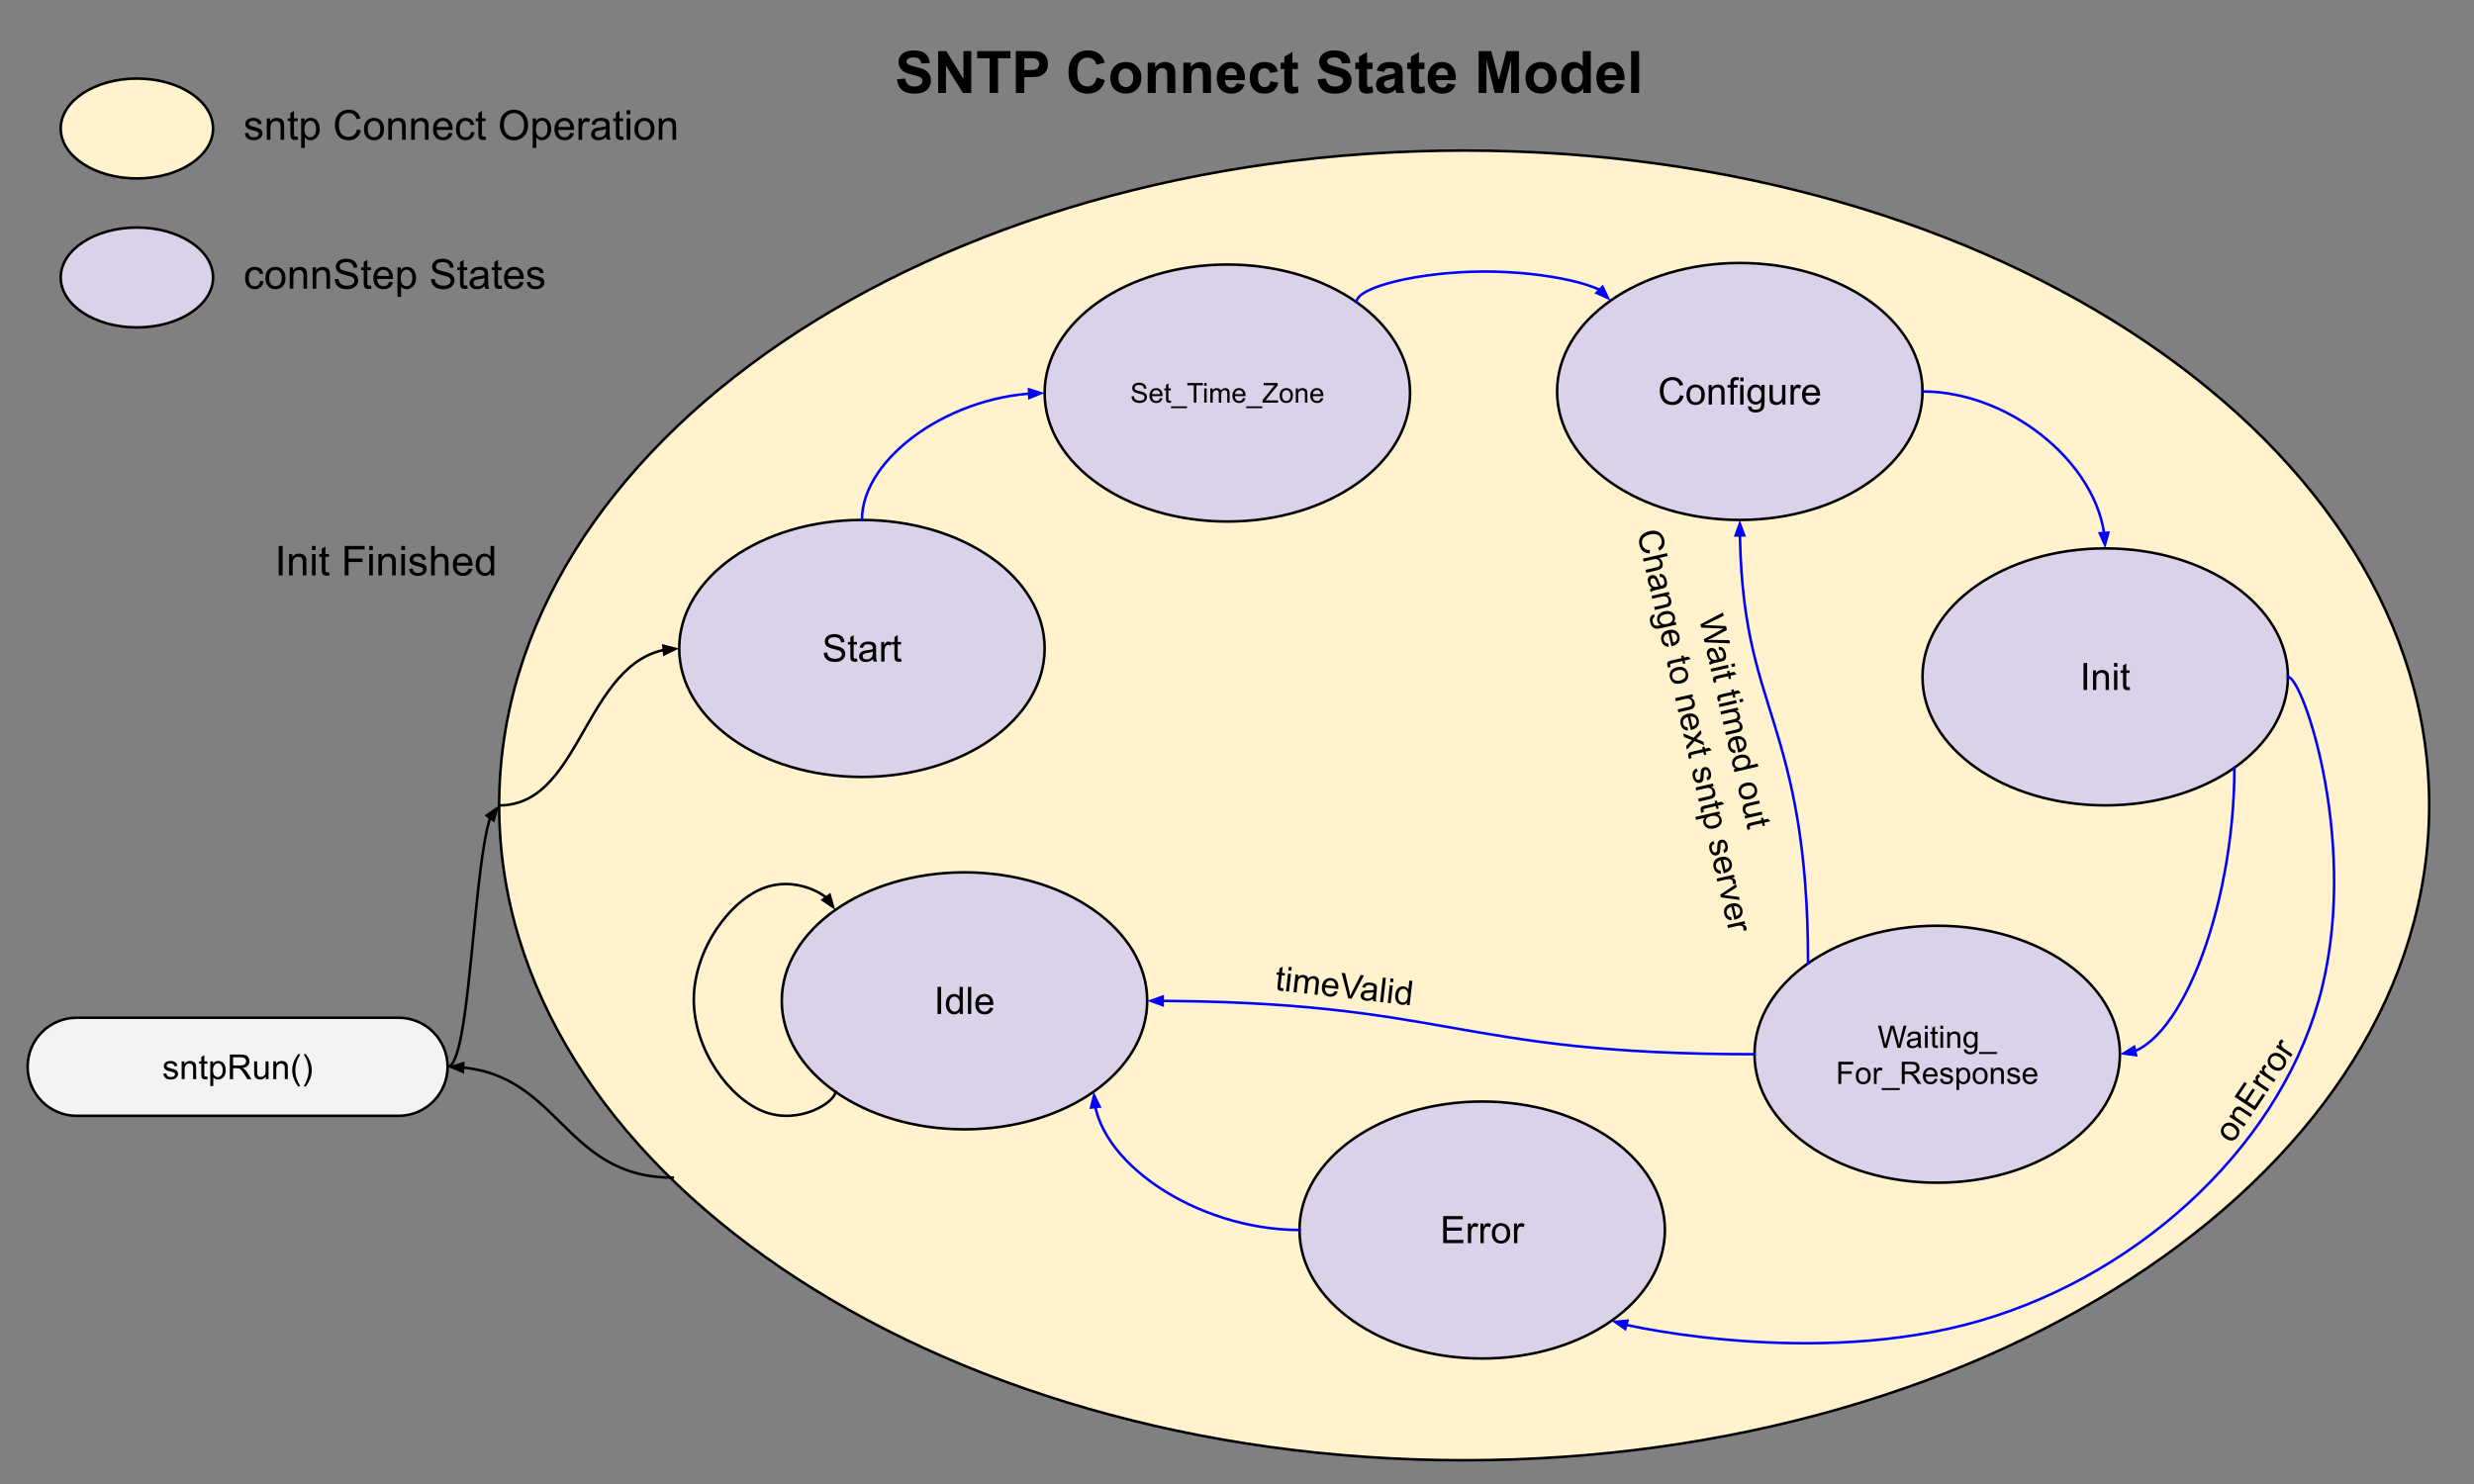 <svg version="1.1" viewBox="0.0 0.0 960.0 576.0" fill="none" stroke="none" stroke-linecap="square" stroke-miterlimit="10" xmlns:xlink="http://www.w3.org/1999/xlink" xmlns="http://www.w3.org/2000/svg"><rect x="0.0" y="0.0" width="960.0" height="576.0" fill="#808080" stroke="none"/><clipPath id="p.0"><path d="m0 0l960.0 0l0 576.0l-960.0 0l0 -576.0z" clip-rule="nonzero"/></clipPath><g clip-path="url(#p.0)"><path fill="#000000" fill-opacity="0.0" d="m0 0l960.0 0l0 576.0l-960.0 0z" fill-rule="evenodd"/><path fill="#000000" fill-opacity="0.0" d="m332.26 5.307l320.315 0l0 46.866l-320.315 0z" fill-rule="evenodd"/><path fill="#000000" d="m348.044 30.786l3.188 -0.312q0.297 1.609 1.172 2.359q0.875 0.75 2.375 0.75q1.578 0 2.375 -0.656q0.812 -0.672 0.812 -1.578q0 -0.562 -0.344 -0.969q-0.328 -0.406 -1.172 -0.703q-0.578 -0.203 -2.625 -0.719q-2.641 -0.641 -3.703 -1.594q-1.484 -1.344 -1.484 -3.266q0 -1.234 0.703 -2.312q0.703 -1.078 2.016 -1.641q1.328 -0.578 3.203 -0.578q3.047 0 4.594 1.344q1.547 1.344 1.625 3.578l-3.281 0.141q-0.203 -1.25 -0.906 -1.797q-0.688 -0.547 -2.062 -0.547q-1.438 0 -2.234 0.578q-0.531 0.375 -0.531 1.016q0 0.578 0.484 0.984q0.625 0.516 3.016 1.078q2.391 0.562 3.531 1.172q1.156 0.594 1.797 1.641q0.641 1.047 0.641 2.594q0 1.391 -0.781 2.609q-0.766 1.219 -2.188 1.812q-1.406 0.578 -3.516 0.578q-3.078 0 -4.734 -1.422q-1.641 -1.422 -1.969 -4.141zm15.987 5.281l0 -16.219l3.188 0l6.625 10.828l0 -10.828l3.047 0l0 16.219l-3.281 0l-6.547 -10.578l0 10.578l-3.031 0zm19.971 0l0 -13.469l-4.812 0l0 -2.75l12.891 0l0 2.75l-4.797 0l0 13.469l-3.281 0zm10.183 0l0 -16.219l5.266 0q2.984 0 3.891 0.25q1.391 0.359 2.328 1.578q0.953 1.219 0.953 3.156q0 1.5 -0.547 2.516q-0.547 1.016 -1.391 1.609q-0.828 0.578 -1.688 0.766q-1.172 0.219 -3.391 0.219l-2.141 0l0 6.125l-3.281 0zm3.281 -13.469l0 4.594l1.797 0q1.938 0 2.578 -0.25q0.656 -0.25 1.031 -0.797q0.375 -0.547 0.375 -1.266q0 -0.875 -0.531 -1.453q-0.516 -0.578 -1.312 -0.719q-0.578 -0.109 -2.359 -0.109l-1.578 0zm28.106 7.5l3.172 1.016q-0.734 2.656 -2.438 3.953q-1.688 1.281 -4.297 1.281q-3.234 0 -5.312 -2.203q-2.078 -2.219 -2.078 -6.047q0 -4.047 2.078 -6.281q2.094 -2.25 5.5 -2.25q2.984 0 4.844 1.766q1.109 1.031 1.656 2.984l-3.234 0.781q-0.297 -1.266 -1.219 -2.0q-0.906 -0.734 -2.203 -0.734q-1.812 0 -2.938 1.297q-1.109 1.297 -1.109 4.203q0 3.062 1.094 4.375q1.109 1.312 2.891 1.312q1.297 0 2.234 -0.828q0.938 -0.844 1.359 -2.625zm5.237 -0.078q0 -1.547 0.766 -2.984q0.766 -1.453 2.156 -2.219q1.406 -0.766 3.125 -0.766q2.672 0 4.375 1.734q1.703 1.734 1.703 4.375q0 2.672 -1.719 4.422q-1.719 1.75 -4.328 1.75q-1.625 0 -3.094 -0.719q-1.453 -0.734 -2.219 -2.141q-0.766 -1.422 -0.766 -3.453zm3.188 0.172q0 1.75 0.828 2.688q0.828 0.922 2.047 0.922q1.219 0 2.031 -0.922q0.828 -0.938 0.828 -2.703q0 -1.734 -0.828 -2.656q-0.812 -0.938 -2.031 -0.938q-1.219 0 -2.047 0.938q-0.828 0.922 -0.828 2.672zm22.058 5.875l-3.109 0l0 -6.0q0 -1.906 -0.203 -2.453q-0.188 -0.562 -0.641 -0.875q-0.453 -0.312 -1.078 -0.312q-0.812 0 -1.453 0.453q-0.641 0.438 -0.875 1.172q-0.234 0.719 -0.234 2.688l0 5.328l-3.109 0l0 -11.75l2.875 0l0 1.734q1.547 -2.0 3.875 -2.0q1.031 0 1.875 0.375q0.859 0.375 1.297 0.953q0.438 0.562 0.609 1.297q0.172 0.734 0.172 2.094l0 7.297zm13.839 0l-3.109 0l0 -6.0q0 -1.906 -0.203 -2.453q-0.188 -0.562 -0.641 -0.875q-0.453 -0.312 -1.078 -0.312q-0.812 0 -1.453 0.453q-0.641 0.438 -0.875 1.172q-0.234 0.719 -0.234 2.688l0 5.328l-3.109 0l0 -11.75l2.875 0l0 1.734q1.547 -2.0 3.875 -2.0q1.031 0 1.875 0.375q0.859 0.375 1.297 0.953q0.438 0.562 0.609 1.297q0.172 0.734 0.172 2.094l0 7.297zm9.964 -3.734l3.094 0.516q-0.594 1.703 -1.891 2.594q-1.281 0.891 -3.219 0.891q-3.062 0 -4.547 -2.0q-1.156 -1.609 -1.156 -4.047q0 -2.922 1.516 -4.578q1.531 -1.656 3.875 -1.656q2.625 0 4.141 1.734q1.516 1.734 1.438 5.297l-7.781 0q0.031 1.391 0.75 2.156q0.719 0.766 1.797 0.766q0.719 0 1.219 -0.391q0.5 -0.406 0.766 -1.281zm0.172 -3.141q-0.031 -1.359 -0.703 -2.062q-0.656 -0.703 -1.609 -0.703q-1.016 0 -1.688 0.75q-0.656 0.734 -0.656 2.016l4.656 0zm15.866 -1.406l-3.062 0.562q-0.156 -0.922 -0.703 -1.375q-0.547 -0.469 -1.422 -0.469q-1.172 0 -1.859 0.797q-0.688 0.797 -0.688 2.688q0 2.078 0.703 2.953q0.703 0.859 1.875 0.859q0.891 0 1.453 -0.5q0.562 -0.516 0.797 -1.734l3.062 0.516q-0.484 2.109 -1.844 3.188q-1.344 1.062 -3.609 1.062q-2.578 0 -4.109 -1.625q-1.531 -1.625 -1.531 -4.5q0 -2.906 1.531 -4.531q1.547 -1.625 4.172 -1.625q2.141 0 3.406 0.922q1.266 0.922 1.828 2.812zm7.741 -3.469l0 2.484l-2.125 0l0 4.734q0 1.438 0.062 1.672q0.062 0.234 0.266 0.391q0.219 0.156 0.531 0.156q0.438 0 1.25 -0.297l0.266 2.406q-1.078 0.469 -2.453 0.469q-0.844 0 -1.516 -0.281q-0.672 -0.281 -1.0 -0.719q-0.312 -0.453 -0.422 -1.219q-0.109 -0.547 -0.109 -2.203l0 -5.109l-1.422 0l0 -2.484l1.422 0l0 -2.328l3.125 -1.812l0 4.141l2.125 0zm7.636 6.469l3.187 -0.312q0.297 1.609 1.172 2.359q0.875 0.75 2.375 0.75q1.578 0 2.375 -0.656q0.812 -0.672 0.812 -1.578q0 -0.562 -0.344 -0.969q-0.328 -0.406 -1.172 -0.703q-0.578 -0.203 -2.625 -0.719q-2.641 -0.641 -3.703 -1.594q-1.484 -1.344 -1.484 -3.266q0 -1.234 0.703 -2.312q0.703 -1.078 2.016 -1.641q1.328 -0.578 3.203 -0.578q3.047 0 4.594 1.344q1.547 1.344 1.625 3.578l-3.281 0.141q-0.203 -1.25 -0.906 -1.797q-0.688 -0.547 -2.062 -0.547q-1.438 0 -2.234 0.578q-0.531 0.375 -0.531 1.016q0 0.578 0.484 0.984q0.625 0.516 3.016 1.078q2.391 0.562 3.531 1.172q1.156 0.594 1.797 1.641q0.641 1.047 0.641 2.594q0 1.391 -0.781 2.609q-0.766 1.219 -2.188 1.812q-1.406 0.578 -3.516 0.578q-3.078 0 -4.734 -1.422q-1.641 -1.422 -1.969 -4.141zm21.315 -6.469l0 2.484l-2.125 0l0 4.734q0 1.438 0.062 1.672q0.062 0.234 0.266 0.391q0.219 0.156 0.531 0.156q0.438 0 1.25 -0.297l0.266 2.406q-1.078 0.469 -2.453 0.469q-0.844 0 -1.516 -0.281q-0.672 -0.281 -1.0 -0.719q-0.312 -0.453 -0.422 -1.219q-0.109 -0.547 -0.109 -2.203l0 -5.109l-1.422 0l0 -2.484l1.422 0l0 -2.328l3.125 -1.812l0 4.141l2.125 0zm4.482 3.578l-2.828 -0.5q0.484 -1.703 1.641 -2.516q1.156 -0.828 3.453 -0.828q2.078 0 3.094 0.5q1.016 0.484 1.422 1.25q0.422 0.75 0.422 2.781l-0.031 3.625q0 1.547 0.141 2.281q0.156 0.734 0.578 1.578l-3.078 0q-0.125 -0.312 -0.297 -0.922q-0.078 -0.266 -0.109 -0.359q-0.797 0.766 -1.719 1.156q-0.906 0.391 -1.922 0.391q-1.828 0 -2.875 -0.984q-1.031 -0.984 -1.031 -2.484q0 -1.0 0.469 -1.781q0.484 -0.781 1.328 -1.188q0.859 -0.422 2.484 -0.734q2.172 -0.406 3.016 -0.766l0 -0.297q0 -0.906 -0.453 -1.281q-0.438 -0.391 -1.656 -0.391q-0.828 0 -1.297 0.328q-0.469 0.328 -0.75 1.141zm4.156 2.531q-0.594 0.203 -1.891 0.484q-1.297 0.266 -1.688 0.531q-0.609 0.438 -0.609 1.094q0 0.656 0.484 1.141q0.484 0.469 1.234 0.469q0.844 0 1.609 -0.562q0.562 -0.406 0.734 -1.016q0.125 -0.406 0.125 -1.516l0 -0.625zm11.507 -6.109l0 2.484l-2.125 0l0 4.734q0 1.438 0.062 1.672q0.062 0.234 0.266 0.391q0.219 0.156 0.531 0.156q0.438 0 1.25 -0.297l0.266 2.406q-1.078 0.469 -2.453 0.469q-0.844 0 -1.516 -0.281q-0.672 -0.281 -1.0 -0.719q-0.312 -0.453 -0.422 -1.219q-0.109 -0.547 -0.109 -2.203l0 -5.109l-1.422 0l0 -2.484l1.422 0l0 -2.328l3.125 -1.812l0 4.141l2.125 0zm8.967 8.016l3.094 0.516q-0.594 1.703 -1.891 2.594q-1.281 0.891 -3.219 0.891q-3.062 0 -4.547 -2.0q-1.156 -1.609 -1.156 -4.047q0 -2.922 1.516 -4.578q1.531 -1.656 3.875 -1.656q2.625 0 4.141 1.734q1.516 1.734 1.438 5.297l-7.781 0q0.031 1.391 0.75 2.156q0.719 0.766 1.797 0.766q0.719 0 1.219 -0.391q0.5 -0.406 0.766 -1.281zm0.172 -3.141q-0.031 -1.359 -0.703 -2.062q-0.656 -0.703 -1.609 -0.703q-1.016 0 -1.688 0.75q-0.656 0.734 -0.656 2.016l4.656 0zm11.895 6.875l0 -16.219l4.891 0l2.953 11.062l2.906 -11.062l4.906 0l0 16.219l-3.047 0l0 -12.766l-3.219 12.766l-3.141 0l-3.219 -12.766l0 12.766l-3.031 0zm18.17 -6.047q0 -1.547 0.766 -2.984q0.766 -1.453 2.156 -2.219q1.406 -0.766 3.125 -0.766q2.672 0 4.375 1.734q1.703 1.734 1.703 4.375q0 2.672 -1.719 4.422q-1.719 1.75 -4.328 1.75q-1.625 0 -3.094 -0.719q-1.453 -0.734 -2.219 -2.141q-0.766 -1.422 -0.766 -3.453zm3.188 0.172q0 1.75 0.828 2.688q0.828 0.922 2.047 0.922q1.219 0 2.031 -0.922q0.828 -0.938 0.828 -2.703q0 -1.734 -0.828 -2.656q-0.812 -0.938 -2.031 -0.938q-1.219 0 -2.047 0.938q-0.828 0.922 -0.828 2.672zm22.152 5.875l-2.891 0l0 -1.719q-0.719 1.0 -1.703 1.5q-0.969 0.484 -1.969 0.484q-2.031 0 -3.484 -1.625q-1.438 -1.641 -1.438 -4.562q0 -2.984 1.406 -4.531q1.406 -1.562 3.562 -1.562q1.969 0 3.406 1.641l0 -5.844l3.109 0l0 16.219zm-8.297 -6.125q0 1.875 0.516 2.719q0.75 1.219 2.094 1.219q1.078 0 1.828 -0.906q0.75 -0.922 0.75 -2.734q0 -2.031 -0.734 -2.922q-0.719 -0.891 -1.859 -0.891q-1.109 0 -1.859 0.891q-0.734 0.875 -0.734 2.625zm18.167 2.391l3.094 0.516q-0.594 1.703 -1.891 2.594q-1.281 0.891 -3.219 0.891q-3.062 0 -4.547 -2.0q-1.156 -1.609 -1.156 -4.047q0 -2.922 1.516 -4.578q1.531 -1.656 3.875 -1.656q2.625 0 4.141 1.734q1.516 1.734 1.438 5.297l-7.781 0q0.031 1.391 0.75 2.156q0.719 0.766 1.797 0.766q0.719 0 1.219 -0.391q0.5 -0.406 0.766 -1.281zm0.172 -3.141q-0.031 -1.359 -0.703 -2.062q-0.656 -0.703 -1.609 -0.703q-1.016 0 -1.688 0.75q-0.656 0.734 -0.656 2.016l4.656 0zm5.616 6.875l0 -16.219l3.109 0l0 16.219l-3.109 0z" fill-rule="nonzero"/><path fill="#000000" fill-opacity="0.0" d="m97.653 198.986l106.047 0l0 38.772l-106.047 0z" fill-rule="evenodd"/><path fill="#000000" d="m108.153 223.346l0 -11.453l1.516 0l0 11.453l-1.516 0zm4.008 0l0 -8.297l1.266 0l0 1.172q0.906 -1.359 2.641 -1.359q0.75 0 1.375 0.266q0.625 0.266 0.938 0.703q0.312 0.438 0.438 1.047q0.078 0.391 0.078 1.359l0 5.109l-1.406 0l0 -5.047q0 -0.859 -0.172 -1.281q-0.156 -0.438 -0.578 -0.688q-0.406 -0.25 -0.969 -0.25q-0.906 0 -1.562 0.578q-0.641 0.562 -0.641 2.156l0 4.531l-1.406 0zm8.898 -9.844l0 -1.609l1.406 0l0 1.609l-1.406 0zm0 9.844l0 -8.297l1.406 0l0 8.297l-1.406 0zm6.617 -1.266l0.203 1.25q-0.594 0.125 -1.062 0.125q-0.766 0 -1.188 -0.234q-0.422 -0.25 -0.594 -0.641q-0.172 -0.406 -0.172 -1.672l0 -4.766l-1.031 0l0 -1.094l1.031 0l0 -2.062l1.406 -0.844l0 2.906l1.406 0l0 1.094l-1.406 0l0 4.844q0 0.609 0.062 0.781q0.078 0.172 0.25 0.281q0.172 0.094 0.484 0.094q0.234 0 0.609 -0.062zm6.078 1.266l0 -11.453l7.734 0l0 1.344l-6.219 0l0 3.547l5.375 0l0 1.359l-5.375 0l0 5.203l-1.516 0zm9.523 -9.844l0 -1.609l1.406 0l0 1.609l-1.406 0zm0 9.844l0 -8.297l1.406 0l0 8.297l-1.406 0zm3.555 0l0 -8.297l1.266 0l0 1.172q0.906 -1.359 2.641 -1.359q0.75 0 1.375 0.266q0.625 0.266 0.938 0.703q0.312 0.438 0.438 1.047q0.078 0.391 0.078 1.359l0 5.109l-1.406 0l0 -5.047q0 -0.859 -0.172 -1.281q-0.156 -0.438 -0.578 -0.688q-0.406 -0.25 -0.969 -0.25q-0.906 0 -1.562 0.578q-0.641 0.562 -0.641 2.156l0 4.531l-1.406 0zm8.898 -9.844l0 -1.609l1.406 0l0 1.609l-1.406 0zm0 9.844l0 -8.297l1.406 0l0 8.297l-1.406 0zm2.992 -2.484l1.391 -0.219q0.109 0.844 0.641 1.297q0.547 0.438 1.5 0.438q0.969 0 1.438 -0.391q0.469 -0.406 0.469 -0.938q0 -0.469 -0.406 -0.75q-0.297 -0.188 -1.438 -0.469q-1.547 -0.391 -2.156 -0.672q-0.594 -0.297 -0.906 -0.797q-0.297 -0.5 -0.297 -1.109q0 -0.562 0.25 -1.031q0.25 -0.469 0.688 -0.781q0.328 -0.25 0.891 -0.406q0.578 -0.172 1.219 -0.172q0.984 0 1.719 0.281q0.734 0.281 1.078 0.766q0.359 0.469 0.5 1.281l-1.375 0.188q-0.094 -0.641 -0.547 -1.0q-0.453 -0.359 -1.266 -0.359q-0.969 0 -1.391 0.328q-0.406 0.312 -0.406 0.734q0 0.281 0.172 0.5q0.172 0.219 0.531 0.375q0.219 0.078 1.25 0.359q1.484 0.391 2.078 0.656q0.594 0.25 0.922 0.734q0.344 0.484 0.344 1.203q0 0.703 -0.422 1.328q-0.406 0.609 -1.188 0.953q-0.766 0.344 -1.734 0.344q-1.625 0 -2.469 -0.672q-0.844 -0.672 -1.078 -2.0zm8.562 2.484l0 -11.453l1.406 0l0 4.109q0.984 -1.141 2.484 -1.141q0.922 0 1.594 0.359q0.688 0.359 0.969 1.0q0.297 0.641 0.297 1.859l0 5.266l-1.406 0l0 -5.266q0 -1.047 -0.453 -1.531q-0.453 -0.484 -1.297 -0.484q-0.625 0 -1.172 0.328q-0.547 0.328 -0.781 0.891q-0.234 0.547 -0.234 1.516l0 4.547l-1.406 0zm14.57 -2.672l1.453 0.172q-0.344 1.281 -1.281 1.984q-0.922 0.703 -2.359 0.703q-1.828 0 -2.891 -1.125q-1.062 -1.125 -1.062 -3.141q0 -2.094 1.078 -3.25q1.078 -1.156 2.797 -1.156q1.656 0 2.703 1.141q1.062 1.125 1.062 3.172q0 0.125 0 0.375l-6.188 0q0.078 1.375 0.766 2.109q0.703 0.719 1.734 0.719q0.781 0 1.328 -0.406q0.547 -0.406 0.859 -1.297zm-4.609 -2.281l4.625 0q-0.094 -1.047 -0.531 -1.562q-0.672 -0.812 -1.734 -0.812q-0.969 0 -1.641 0.656q-0.656 0.641 -0.719 1.719zm13.211 4.953l0 -1.047q-0.781 1.234 -2.312 1.234q-1.0 0 -1.828 -0.547q-0.828 -0.547 -1.297 -1.531q-0.453 -0.984 -0.453 -2.25q0 -1.25 0.406 -2.25q0.422 -1.016 1.25 -1.547q0.828 -0.547 1.859 -0.547q0.75 0 1.328 0.312q0.594 0.312 0.953 0.828l0 -4.109l1.406 0l0 11.453l-1.312 0zm-4.438 -4.141q0 1.594 0.672 2.391q0.672 0.781 1.578 0.781q0.922 0 1.562 -0.75q0.656 -0.766 0.656 -2.312q0 -1.703 -0.656 -2.5q-0.656 -0.797 -1.625 -0.797q-0.938 0 -1.562 0.766q-0.625 0.766 -0.625 2.422z" fill-rule="nonzero"/><path fill="#d9d2e9" d="m23.561 107.695l0 0c0 -10.706 13.234 -19.386 29.559 -19.386l0 0c16.325 0 29.559 8.679 29.559 19.386l0 0c0 10.706 -13.234 19.386 -29.559 19.386l0 0c-16.325 0 -29.559 -8.679 -29.559 -19.386z" fill-rule="evenodd"/><path stroke="#000000" stroke-width="1.0" stroke-linejoin="round" stroke-linecap="butt" d="m23.561 107.695l0 0c0 -10.706 13.234 -19.386 29.559 -19.386l0 0c16.325 0 29.559 8.679 29.559 19.386l0 0c0 10.706 -13.234 19.386 -29.559 19.386l0 0c-16.325 0 -29.559 -8.679 -29.559 -19.386z" fill-rule="evenodd"/><path fill="#000000" fill-opacity="0.0" d="m85.465 87.702l137.228 0l0 38.772l-137.228 0z" fill-rule="evenodd"/><path fill="#000000" d="m100.933 109.015l1.391 0.188q-0.234 1.422 -1.172 2.234q-0.922 0.812 -2.281 0.812q-1.703 0 -2.75 -1.109q-1.031 -1.125 -1.031 -3.203q0 -1.344 0.438 -2.344q0.453 -1.016 1.359 -1.516q0.922 -0.5 1.984 -0.5q1.359 0 2.219 0.688q0.859 0.672 1.094 1.938l-1.359 0.203q-0.203 -0.828 -0.703 -1.25q-0.484 -0.422 -1.188 -0.422q-1.062 0 -1.734 0.766q-0.656 0.75 -0.656 2.406q0 1.672 0.641 2.438q0.641 0.75 1.672 0.75q0.828 0 1.375 -0.5q0.562 -0.516 0.703 -1.578zm2.062 -1.109q0 -2.297 1.281 -3.406q1.078 -0.922 2.609 -0.922q1.719 0 2.797 1.125q1.094 1.109 1.094 3.094q0 1.594 -0.484 2.516q-0.484 0.922 -1.406 1.438q-0.906 0.5 -2.0 0.5q-1.734 0 -2.812 -1.109q-1.078 -1.125 -1.078 -3.234zm1.453 0q0 1.594 0.688 2.391q0.703 0.797 1.75 0.797q1.047 0 1.734 -0.797q0.703 -0.797 0.703 -2.438q0 -1.531 -0.703 -2.328q-0.688 -0.797 -1.734 -0.797q-1.047 0 -1.75 0.797q-0.688 0.781 -0.688 2.375zm7.977 4.156l0 -8.297l1.266 0l0 1.172q0.906 -1.359 2.641 -1.359q0.75 0 1.375 0.266q0.625 0.266 0.938 0.703q0.312 0.438 0.438 1.047q0.078 0.391 0.078 1.359l0 5.109l-1.406 0l0 -5.047q0 -0.859 -0.172 -1.281q-0.156 -0.438 -0.578 -0.688q-0.406 -0.25 -0.969 -0.25q-0.906 0 -1.562 0.578q-0.641 0.562 -0.641 2.156l0 4.531l-1.406 0zm8.898 0l0 -8.297l1.266 0l0 1.172q0.906 -1.359 2.641 -1.359q0.75 0 1.375 0.266q0.625 0.266 0.938 0.703q0.312 0.438 0.438 1.047q0.078 0.391 0.078 1.359l0 5.109l-1.406 0l0 -5.047q0 -0.859 -0.172 -1.281q-0.156 -0.438 -0.578 -0.688q-0.406 -0.25 -0.969 -0.25q-0.906 0 -1.562 0.578q-0.641 0.562 -0.641 2.156l0 4.531l-1.406 0zm8.555 -3.688l1.438 -0.125q0.094 0.859 0.469 1.422q0.375 0.547 1.156 0.891q0.781 0.328 1.75 0.328q0.875 0 1.531 -0.25q0.672 -0.266 0.984 -0.703q0.328 -0.453 0.328 -0.984q0 -0.547 -0.312 -0.938q-0.312 -0.406 -1.031 -0.688q-0.453 -0.172 -2.031 -0.547q-1.578 -0.391 -2.219 -0.719q-0.812 -0.438 -1.219 -1.062q-0.406 -0.641 -0.406 -1.438q0 -0.859 0.484 -1.609q0.5 -0.766 1.438 -1.156q0.953 -0.391 2.109 -0.391q1.281 0 2.25 0.422q0.969 0.406 1.484 1.203q0.531 0.797 0.578 1.797l-1.453 0.109q-0.125 -1.078 -0.797 -1.625q-0.672 -0.562 -2.0 -0.562q-1.375 0 -2.0 0.5q-0.625 0.5 -0.625 1.219q0 0.609 0.438 1.016q0.438 0.391 2.281 0.812q1.859 0.422 2.547 0.734q1.0 0.453 1.469 1.172q0.484 0.703 0.484 1.625q0 0.906 -0.531 1.719q-0.516 0.812 -1.5 1.266q-0.984 0.453 -2.203 0.453q-1.562 0 -2.609 -0.453q-1.047 -0.469 -1.656 -1.375q-0.594 -0.906 -0.625 -2.062zm14.078 2.422l0.203 1.25q-0.594 0.125 -1.062 0.125q-0.766 0 -1.188 -0.234q-0.422 -0.25 -0.594 -0.641q-0.172 -0.406 -0.172 -1.672l0 -4.766l-1.031 0l0 -1.094l1.031 0l0 -2.062l1.406 -0.844l0 2.906l1.406 0l0 1.094l-1.406 0l0 4.844q0 0.609 0.062 0.781q0.078 0.172 0.25 0.281q0.172 0.094 0.484 0.094q0.234 0 0.609 -0.062zm7.055 -1.406l1.453 0.172q-0.344 1.281 -1.281 1.984q-0.922 0.703 -2.359 0.703q-1.828 0 -2.891 -1.125q-1.062 -1.125 -1.062 -3.141q0 -2.094 1.078 -3.25q1.078 -1.156 2.797 -1.156q1.656 0 2.703 1.141q1.062 1.125 1.062 3.172q0 0.125 0 0.375l-6.188 0q0.078 1.375 0.766 2.109q0.703 0.719 1.734 0.719q0.781 0 1.328 -0.406q0.547 -0.406 0.859 -1.297zm-4.609 -2.281l4.625 0q-0.094 -1.047 -0.531 -1.562q-0.672 -0.812 -1.734 -0.812q-0.969 0 -1.641 0.656q-0.656 0.641 -0.719 1.719zm7.836 8.141l0 -11.484l1.281 0l0 1.078q0.453 -0.641 1.016 -0.953q0.578 -0.312 1.391 -0.312q1.062 0 1.875 0.547q0.812 0.547 1.219 1.547q0.422 0.984 0.422 2.172q0 1.281 -0.469 2.297q-0.453 1.016 -1.328 1.562q-0.859 0.547 -1.828 0.547q-0.703 0 -1.266 -0.297q-0.547 -0.297 -0.906 -0.75l0 4.047l-1.406 0zm1.266 -7.297q0 1.609 0.641 2.375q0.656 0.766 1.578 0.766q0.938 0 1.609 -0.797q0.672 -0.797 0.672 -2.453q0 -1.594 -0.656 -2.375q-0.656 -0.797 -1.562 -0.797q-0.891 0 -1.594 0.844q-0.688 0.844 -0.688 2.438zm11.734 0.422l1.438 -0.125q0.094 0.859 0.469 1.422q0.375 0.547 1.156 0.891q0.781 0.328 1.75 0.328q0.875 0 1.531 -0.25q0.672 -0.266 0.984 -0.703q0.328 -0.453 0.328 -0.984q0 -0.547 -0.312 -0.938q-0.312 -0.406 -1.031 -0.688q-0.453 -0.172 -2.031 -0.547q-1.578 -0.391 -2.219 -0.719q-0.812 -0.438 -1.219 -1.062q-0.406 -0.641 -0.406 -1.438q0 -0.859 0.484 -1.609q0.5 -0.766 1.438 -1.156q0.953 -0.391 2.109 -0.391q1.281 0 2.25 0.422q0.969 0.406 1.484 1.203q0.531 0.797 0.578 1.797l-1.453 0.109q-0.125 -1.078 -0.797 -1.625q-0.672 -0.562 -2.0 -0.562q-1.375 0 -2.0 0.5q-0.625 0.5 -0.625 1.219q0 0.609 0.438 1.016q0.438 0.391 2.281 0.812q1.859 0.422 2.547 0.734q1.0 0.453 1.469 1.172q0.484 0.703 0.484 1.625q0 0.906 -0.531 1.719q-0.516 0.812 -1.5 1.266q-0.984 0.453 -2.203 0.453q-1.562 0 -2.609 -0.453q-1.047 -0.469 -1.656 -1.375q-0.594 -0.906 -0.625 -2.062zm14.078 2.422l0.203 1.25q-0.594 0.125 -1.062 0.125q-0.766 0 -1.188 -0.234q-0.422 -0.25 -0.594 -0.641q-0.172 -0.406 -0.172 -1.672l0 -4.766l-1.031 0l0 -1.094l1.031 0l0 -2.062l1.406 -0.844l0 2.906l1.406 0l0 1.094l-1.406 0l0 4.844q0 0.609 0.062 0.781q0.078 0.172 0.25 0.281q0.172 0.094 0.484 0.094q0.234 0 0.609 -0.062zm6.789 0.234q-0.781 0.672 -1.5 0.953q-0.719 0.266 -1.547 0.266q-1.375 0 -2.109 -0.672q-0.734 -0.672 -0.734 -1.703q0 -0.609 0.281 -1.109q0.281 -0.516 0.719 -0.812q0.453 -0.312 1.016 -0.469q0.422 -0.109 1.25 -0.203q1.703 -0.203 2.516 -0.484q0 -0.297 0 -0.375q0 -0.859 -0.391 -1.203q-0.547 -0.484 -1.609 -0.484q-0.984 0 -1.469 0.359q-0.469 0.344 -0.688 1.219l-1.375 -0.188q0.188 -0.875 0.609 -1.422q0.438 -0.547 1.25 -0.828q0.812 -0.297 1.875 -0.297q1.062 0 1.719 0.25q0.672 0.25 0.984 0.625q0.312 0.375 0.438 0.953q0.078 0.359 0.078 1.297l0 1.875q0 1.969 0.078 2.484q0.094 0.516 0.359 1.0l-1.469 0q-0.219 -0.438 -0.281 -1.031zm-0.109 -3.141q-0.766 0.312 -2.297 0.531q-0.875 0.125 -1.234 0.281q-0.359 0.156 -0.562 0.469q-0.188 0.297 -0.188 0.656q0 0.562 0.422 0.938q0.438 0.375 1.25 0.375q0.812 0 1.438 -0.344q0.641 -0.359 0.938 -0.984q0.234 -0.469 0.234 -1.406l0 -0.516zm6.664 2.906l0.203 1.25q-0.594 0.125 -1.062 0.125q-0.766 0 -1.188 -0.234q-0.422 -0.25 -0.594 -0.641q-0.172 -0.406 -0.172 -1.672l0 -4.766l-1.031 0l0 -1.094l1.031 0l0 -2.062l1.406 -0.844l0 2.906l1.406 0l0 1.094l-1.406 0l0 4.844q0 0.609 0.062 0.781q0.078 0.172 0.25 0.281q0.172 0.094 0.484 0.094q0.234 0 0.609 -0.062zm7.055 -1.406l1.453 0.172q-0.344 1.281 -1.281 1.984q-0.922 0.703 -2.359 0.703q-1.828 0 -2.891 -1.125q-1.062 -1.125 -1.062 -3.141q0 -2.094 1.078 -3.25q1.078 -1.156 2.797 -1.156q1.656 0 2.703 1.141q1.062 1.125 1.062 3.172q0 0.125 0 0.375l-6.188 0q0.078 1.375 0.766 2.109q0.703 0.719 1.734 0.719q0.781 0 1.328 -0.406q0.547 -0.406 0.859 -1.297zm-4.609 -2.281l4.625 0q-0.094 -1.047 -0.531 -1.562q-0.672 -0.812 -1.734 -0.812q-0.969 0 -1.641 0.656q-0.656 0.641 -0.719 1.719zm7.273 2.469l1.391 -0.219q0.109 0.844 0.641 1.297q0.547 0.438 1.5 0.438q0.969 0 1.438 -0.391q0.469 -0.406 0.469 -0.938q0 -0.469 -0.406 -0.75q-0.297 -0.188 -1.438 -0.469q-1.547 -0.391 -2.156 -0.672q-0.594 -0.297 -0.906 -0.797q-0.297 -0.5 -0.297 -1.109q0 -0.562 0.25 -1.031q0.25 -0.469 0.688 -0.781q0.328 -0.25 0.891 -0.406q0.578 -0.172 1.219 -0.172q0.984 0 1.719 0.281q0.734 0.281 1.078 0.766q0.359 0.469 0.5 1.281l-1.375 0.188q-0.094 -0.641 -0.547 -1.0q-0.453 -0.359 -1.266 -0.359q-0.969 0 -1.391 0.328q-0.406 0.312 -0.406 0.734q0 0.281 0.172 0.5q0.172 0.219 0.531 0.375q0.219 0.078 1.25 0.359q1.484 0.391 2.078 0.656q0.594 0.25 0.922 0.734q0.344 0.484 0.344 1.203q0 0.703 -0.422 1.328q-0.406 0.609 -1.188 0.953q-0.766 0.344 -1.734 0.344q-1.625 0 -2.469 -0.672q-0.844 -0.672 -1.078 -2.0z" fill-rule="nonzero"/><path fill="#fff2cc" d="m193.695 312.609l0 0c0 -140.376 167.65 -254.173 374.457 -254.173l0 0c206.807 0 374.457 113.797 374.457 254.173l0 0c0 140.376 -167.65 254.173 -374.457 254.173l0 0c-206.807 0 -374.457 -113.797 -374.457 -254.173z" fill-rule="evenodd"/><path stroke="#000000" stroke-width="1.0" stroke-linejoin="round" stroke-linecap="butt" d="m193.695 312.609l0 0c0 -140.376 167.65 -254.173 374.457 -254.173l0 0c206.807 0 374.457 113.797 374.457 254.173l0 0c0 140.376 -167.65 254.173 -374.457 254.173l0 0c-206.807 0 -374.457 -113.797 -374.457 -254.173z" fill-rule="evenodd"/><path fill="#f3f3f3" d="m10.724 414.061l0 0c0 -10.515 8.524 -19.039 19.039 -19.039l124.882 0c5.05 0 9.892 2.006 13.463 5.577c3.571 3.571 5.576 8.413 5.576 13.463l0 0l0 0c0 10.515 -8.524 19.039 -19.039 19.039l-124.882 0c-10.515 0 -19.039 -8.524 -19.039 -19.039z" fill-rule="evenodd"/><path stroke="#000000" stroke-width="1.0" stroke-linejoin="round" stroke-linecap="butt" d="m10.724 414.061l0 0c0 -10.515 8.524 -19.039 19.039 -19.039l124.882 0c5.05 0 9.892 2.006 13.463 5.577c3.571 3.571 5.576 8.413 5.576 13.463l0 0l0 0c0 10.515 -8.524 19.039 -19.039 19.039l-124.882 0c-10.515 0 -19.039 -8.524 -19.039 -19.039z" fill-rule="evenodd"/><path fill="#000000" d="m63.351 416.799l1.156 -0.188q0.109 0.703 0.547 1.078q0.453 0.359 1.25 0.359q0.812 0 1.203 -0.328q0.391 -0.328 0.391 -0.766q0 -0.391 -0.359 -0.625q-0.234 -0.156 -1.188 -0.391q-1.297 -0.328 -1.797 -0.562q-0.484 -0.25 -0.75 -0.656q-0.25 -0.422 -0.25 -0.938q0 -0.453 0.203 -0.844q0.219 -0.406 0.578 -0.672q0.281 -0.188 0.75 -0.328q0.469 -0.141 1.016 -0.141q0.812 0 1.422 0.234q0.609 0.234 0.906 0.641q0.297 0.391 0.406 1.062l-1.141 0.156q-0.078 -0.531 -0.453 -0.828q-0.375 -0.312 -1.062 -0.312q-0.812 0 -1.156 0.266q-0.344 0.266 -0.344 0.625q0 0.234 0.141 0.422q0.156 0.188 0.453 0.312q0.172 0.062 1.031 0.297q1.25 0.328 1.734 0.547q0.5 0.203 0.781 0.609q0.281 0.406 0.281 1.0q0 0.594 -0.344 1.109q-0.344 0.516 -1.0 0.797q-0.641 0.281 -1.453 0.281q-1.344 0 -2.047 -0.562q-0.703 -0.562 -0.906 -1.656zm7.133 2.062l0 -6.906l1.062 0l0 0.984q0.75 -1.141 2.188 -1.141q0.625 0 1.156 0.219q0.531 0.219 0.781 0.594q0.266 0.359 0.375 0.859q0.062 0.328 0.062 1.141l0 4.25l-1.172 0l0 -4.203q0 -0.719 -0.141 -1.062q-0.141 -0.359 -0.484 -0.562q-0.344 -0.219 -0.812 -0.219q-0.75 0 -1.297 0.469q-0.547 0.469 -0.547 1.797l0 3.781l-1.172 0zm9.975 -1.047l0.172 1.031q-0.5 0.109 -0.891 0.109q-0.641 0 -1.0 -0.203q-0.344 -0.203 -0.484 -0.531q-0.141 -0.328 -0.141 -1.391l0 -3.969l-0.859 0l0 -0.906l0.859 0l0 -1.719l1.172 -0.703l0 2.422l1.172 0l0 0.906l-1.172 0l0 4.047q0 0.5 0.047 0.641q0.062 0.141 0.203 0.234q0.141 0.078 0.406 0.078q0.203 0 0.516 -0.047zm1.14 3.703l0 -9.562l1.078 0l0 0.891q0.375 -0.531 0.844 -0.781q0.484 -0.266 1.156 -0.266q0.875 0 1.547 0.453q0.688 0.453 1.031 1.281q0.344 0.828 0.344 1.828q0 1.047 -0.375 1.906q-0.375 0.844 -1.109 1.297q-0.719 0.453 -1.531 0.453q-0.578 0 -1.047 -0.25q-0.469 -0.25 -0.766 -0.625l0 3.375l-1.172 0zm1.062 -6.078q0 1.344 0.531 1.984q0.547 0.625 1.312 0.625q0.781 0 1.344 -0.656q0.562 -0.656 0.562 -2.047q0 -1.312 -0.547 -1.969q-0.547 -0.672 -1.297 -0.672q-0.75 0 -1.328 0.703q-0.578 0.703 -0.578 2.031zm6.522 3.422l0 -9.547l4.234 0q1.266 0 1.922 0.266q0.672 0.25 1.062 0.906q0.406 0.656 0.406 1.438q0 1.016 -0.656 1.719q-0.656 0.688 -2.031 0.875q0.5 0.25 0.766 0.484q0.547 0.5 1.047 1.266l1.656 2.594l-1.578 0l-1.266 -1.984q-0.562 -0.859 -0.922 -1.312q-0.344 -0.453 -0.641 -0.641q-0.281 -0.188 -0.562 -0.25q-0.219 -0.047 -0.703 -0.047l-1.469 0l0 4.234l-1.266 0zm1.266 -5.328l2.719 0q0.859 0 1.344 -0.172q0.484 -0.188 0.734 -0.578q0.266 -0.391 0.266 -0.859q0 -0.672 -0.5 -1.109q-0.484 -0.438 -1.547 -0.438l-3.016 0l0 3.156zm12.719 5.328l0 -1.016q-0.812 1.172 -2.188 1.172q-0.609 0 -1.141 -0.234q-0.531 -0.234 -0.797 -0.578q-0.25 -0.359 -0.359 -0.875q-0.062 -0.344 -0.062 -1.094l0 -4.281l1.172 0l0 3.828q0 0.922 0.062 1.234q0.109 0.469 0.469 0.734q0.359 0.25 0.891 0.25q0.516 0 0.984 -0.266q0.469 -0.266 0.656 -0.734q0.188 -0.469 0.188 -1.344l0 -3.703l1.172 0l0 6.906l-1.047 0zm2.881 0l0 -6.906l1.062 0l0 0.984q0.75 -1.141 2.188 -1.141q0.625 0 1.156 0.219q0.531 0.219 0.781 0.594q0.266 0.359 0.375 0.859q0.062 0.328 0.062 1.141l0 4.25l-1.172 0l0 -4.203q0 -0.719 -0.141 -1.062q-0.141 -0.359 -0.484 -0.562q-0.344 -0.219 -0.812 -0.219q-0.75 0 -1.297 0.469q-0.547 0.469 -0.547 1.797l0 3.781l-1.172 0zm9.662 2.812q-0.984 -1.234 -1.656 -2.875q-0.656 -1.641 -0.656 -3.391q0 -1.547 0.5 -2.969q0.578 -1.641 1.812 -3.281l0.828 0q-0.781 1.359 -1.031 1.938q-0.406 0.891 -0.625 1.875q-0.281 1.219 -0.281 2.438q0 3.141 1.938 6.266l-0.828 0zm2.954 0l-0.828 0q1.938 -3.125 1.938 -6.266q0 -1.219 -0.281 -2.422q-0.219 -0.984 -0.609 -1.875q-0.266 -0.594 -1.047 -1.953l0.828 0q1.234 1.641 1.812 3.281q0.5 1.422 0.5 2.969q0 1.75 -0.672 3.391q-0.672 1.641 -1.641 2.875z" fill-rule="nonzero"/><path fill="#fff2cc" d="m23.561 49.875l0 0c0 -10.706 13.234 -19.386 29.559 -19.386l0 0c16.325 0 29.559 8.679 29.559 19.386l0 0c0 10.706 -13.234 19.386 -29.559 19.386l0 0c-16.325 0 -29.559 -8.679 -29.559 -19.386z" fill-rule="evenodd"/><path stroke="#000000" stroke-width="1.0" stroke-linejoin="round" stroke-linecap="butt" d="m23.561 49.875l0 0c0 -10.706 13.234 -19.386 29.559 -19.386l0 0c16.325 0 29.559 8.679 29.559 19.386l0 0c0 10.706 -13.234 19.386 -29.559 19.386l0 0c-16.325 0 -29.559 -8.679 -29.559 -19.386z" fill-rule="evenodd"/><path fill="#000000" fill-opacity="0.0" d="m85.465 29.879l199.024 0l0 38.772l-199.024 0z" fill-rule="evenodd"/><path fill="#000000" d="m94.965 51.755l1.391 -0.219q0.109 0.844 0.641 1.297q0.547 0.438 1.5 0.438q0.969 0 1.438 -0.391q0.469 -0.406 0.469 -0.938q0 -0.469 -0.406 -0.75q-0.297 -0.188 -1.438 -0.469q-1.547 -0.391 -2.156 -0.672q-0.594 -0.297 -0.906 -0.797q-0.297 -0.5 -0.297 -1.109q0 -0.562 0.25 -1.031q0.25 -0.469 0.688 -0.781q0.328 -0.25 0.891 -0.406q0.578 -0.172 1.219 -0.172q0.984 0 1.719 0.281q0.734 0.281 1.078 0.766q0.359 0.469 0.5 1.281l-1.375 0.188q-0.094 -0.641 -0.547 -1.0q-0.453 -0.359 -1.266 -0.359q-0.969 0 -1.391 0.328q-0.406 0.312 -0.406 0.734q0 0.281 0.172 0.5q0.172 0.219 0.531 0.375q0.219 0.078 1.25 0.359q1.484 0.391 2.078 0.656q0.594 0.25 0.922 0.734q0.344 0.484 0.344 1.203q0 0.703 -0.422 1.328q-0.406 0.609 -1.188 0.953q-0.766 0.344 -1.734 0.344q-1.625 0 -2.469 -0.672q-0.844 -0.672 -1.078 -2.0zm8.562 2.484l0 -8.297l1.266 0l0 1.172q0.906 -1.359 2.641 -1.359q0.75 0 1.375 0.266q0.625 0.266 0.938 0.703q0.312 0.438 0.438 1.047q0.078 0.391 0.078 1.359l0 5.109l-1.406 0l0 -5.047q0 -0.859 -0.172 -1.281q-0.156 -0.438 -0.578 -0.688q-0.406 -0.25 -0.969 -0.25q-0.906 0 -1.562 0.578q-0.641 0.562 -0.641 2.156l0 4.531l-1.406 0zm11.961 -1.266l0.203 1.25q-0.594 0.125 -1.062 0.125q-0.766 0 -1.188 -0.234q-0.422 -0.25 -0.594 -0.641q-0.172 -0.406 -0.172 -1.672l0 -4.766l-1.031 0l0 -1.094l1.031 0l0 -2.062l1.406 -0.844l0 2.906l1.406 0l0 1.094l-1.406 0l0 4.844q0 0.609 0.062 0.781q0.078 0.172 0.25 0.281q0.172 0.094 0.484 0.094q0.234 0 0.609 -0.062zm1.383 4.453l0 -11.484l1.281 0l0 1.078q0.453 -0.641 1.016 -0.953q0.578 -0.312 1.391 -0.312q1.062 0 1.875 0.547q0.812 0.547 1.219 1.547q0.422 0.984 0.422 2.172q0 1.281 -0.469 2.297q-0.453 1.016 -1.328 1.562q-0.859 0.547 -1.828 0.547q-0.703 0 -1.266 -0.297q-0.547 -0.297 -0.906 -0.75l0 4.047l-1.406 0zm1.266 -7.297q0 1.609 0.641 2.375q0.656 0.766 1.578 0.766q0.938 0 1.609 -0.797q0.672 -0.797 0.672 -2.453q0 -1.594 -0.656 -2.375q-0.656 -0.797 -1.562 -0.797q-0.891 0 -1.594 0.844q-0.688 0.844 -0.688 2.438zm20.422 0.094l1.516 0.375q-0.469 1.875 -1.719 2.859q-1.234 0.984 -3.016 0.984q-1.859 0 -3.016 -0.75q-1.156 -0.766 -1.766 -2.188q-0.609 -1.438 -0.609 -3.078q0 -1.797 0.688 -3.125q0.688 -1.328 1.938 -2.016q1.266 -0.703 2.781 -0.703q1.719 0 2.891 0.875q1.172 0.875 1.641 2.469l-1.5 0.344q-0.391 -1.25 -1.156 -1.812q-0.75 -0.578 -1.906 -0.578q-1.312 0 -2.203 0.641q-0.891 0.625 -1.25 1.703q-0.359 1.062 -0.359 2.188q0 1.469 0.422 2.562q0.438 1.078 1.328 1.625q0.906 0.531 1.953 0.531q1.266 0 2.141 -0.734q0.891 -0.734 1.203 -2.172zm2.68 -0.141q0 -2.297 1.281 -3.406q1.078 -0.922 2.609 -0.922q1.719 0 2.797 1.125q1.094 1.109 1.094 3.094q0 1.594 -0.484 2.516q-0.484 0.922 -1.406 1.438q-0.906 0.5 -2.0 0.5q-1.734 0 -2.812 -1.109q-1.078 -1.125 -1.078 -3.234zm1.453 0q0 1.594 0.688 2.391q0.703 0.797 1.75 0.797q1.047 0 1.734 -0.797q0.703 -0.797 0.703 -2.438q0 -1.531 -0.703 -2.328q-0.688 -0.797 -1.734 -0.797q-1.047 0 -1.75 0.797q-0.688 0.781 -0.688 2.375zm7.977 4.156l0 -8.297l1.266 0l0 1.172q0.906 -1.359 2.641 -1.359q0.75 0 1.375 0.266q0.625 0.266 0.938 0.703q0.312 0.438 0.438 1.047q0.078 0.391 0.078 1.359l0 5.109l-1.406 0l0 -5.047q0 -0.859 -0.172 -1.281q-0.156 -0.438 -0.578 -0.688q-0.406 -0.25 -0.969 -0.25q-0.906 0 -1.562 0.578q-0.641 0.562 -0.641 2.156l0 4.531l-1.406 0zm8.898 0l0 -8.297l1.266 0l0 1.172q0.906 -1.359 2.641 -1.359q0.75 0 1.375 0.266q0.625 0.266 0.938 0.703q0.312 0.438 0.438 1.047q0.078 0.391 0.078 1.359l0 5.109l-1.406 0l0 -5.047q0 -0.859 -0.172 -1.281q-0.156 -0.438 -0.578 -0.688q-0.406 -0.25 -0.969 -0.25q-0.906 0 -1.562 0.578q-0.641 0.562 -0.641 2.156l0 4.531l-1.406 0zm14.57 -2.672l1.453 0.172q-0.344 1.281 -1.281 1.984q-0.922 0.703 -2.359 0.703q-1.828 0 -2.891 -1.125q-1.062 -1.125 -1.062 -3.141q0 -2.094 1.078 -3.25q1.078 -1.156 2.797 -1.156q1.656 0 2.703 1.141q1.062 1.125 1.062 3.172q0 0.125 0 0.375l-6.188 0q0.078 1.375 0.766 2.109q0.703 0.719 1.734 0.719q0.781 0 1.328 -0.406q0.547 -0.406 0.859 -1.297zm-4.609 -2.281l4.625 0q-0.094 -1.047 -0.531 -1.562q-0.672 -0.812 -1.734 -0.812q-0.969 0 -1.641 0.656q-0.656 0.641 -0.719 1.719zm13.242 1.906l1.391 0.188q-0.234 1.422 -1.172 2.234q-0.922 0.812 -2.281 0.812q-1.703 0 -2.75 -1.109q-1.031 -1.125 -1.031 -3.203q0 -1.344 0.438 -2.344q0.453 -1.016 1.359 -1.516q0.922 -0.5 1.984 -0.5q1.359 0 2.219 0.688q0.859 0.672 1.094 1.938l-1.359 0.203q-0.203 -0.828 -0.703 -1.25q-0.484 -0.422 -1.188 -0.422q-1.062 0 -1.734 0.766q-0.656 0.75 -0.656 2.406q0 1.672 0.641 2.438q0.641 0.75 1.672 0.75q0.828 0 1.375 -0.5q0.562 -0.516 0.703 -1.578zm5.656 1.781l0.203 1.25q-0.594 0.125 -1.062 0.125q-0.766 0 -1.188 -0.234q-0.422 -0.25 -0.594 -0.641q-0.172 -0.406 -0.172 -1.672l0 -4.766l-1.031 0l0 -1.094l1.031 0l0 -2.062l1.406 -0.844l0 2.906l1.406 0l0 1.094l-1.406 0l0 4.844q0 0.609 0.062 0.781q0.078 0.172 0.25 0.281q0.172 0.094 0.484 0.094q0.234 0 0.609 -0.062zm5.547 -4.312q0 -2.859 1.531 -4.469q1.531 -1.609 3.953 -1.609q1.578 0 2.844 0.766q1.281 0.75 1.953 2.109q0.672 1.344 0.672 3.062q0 1.75 -0.703 3.125q-0.703 1.375 -2.0 2.094q-1.281 0.703 -2.781 0.703q-1.609 0 -2.891 -0.781q-1.266 -0.797 -1.922 -2.141q-0.656 -1.359 -0.656 -2.859zm1.562 0.016q0 2.078 1.109 3.266q1.109 1.188 2.797 1.188q1.703 0 2.812 -1.203q1.109 -1.203 1.109 -3.406q0 -1.406 -0.484 -2.438q-0.469 -1.047 -1.375 -1.625q-0.906 -0.578 -2.047 -0.578q-1.609 0 -2.766 1.109q-1.156 1.109 -1.156 3.688zm11.164 8.75l0 -11.484l1.281 0l0 1.078q0.453 -0.641 1.016 -0.953q0.578 -0.312 1.391 -0.312q1.062 0 1.875 0.547q0.812 0.547 1.219 1.547q0.422 0.984 0.422 2.172q0 1.281 -0.469 2.297q-0.453 1.016 -1.328 1.562q-0.859 0.547 -1.828 0.547q-0.703 0 -1.266 -0.297q-0.547 -0.297 -0.906 -0.75l0 4.047l-1.406 0zm1.266 -7.297q0 1.609 0.641 2.375q0.656 0.766 1.578 0.766q0.938 0 1.609 -0.797q0.672 -0.797 0.672 -2.453q0 -1.594 -0.656 -2.375q-0.656 -0.797 -1.562 -0.797q-0.891 0 -1.594 0.844q-0.688 0.844 -0.688 2.438zm13.305 1.438l1.453 0.172q-0.344 1.281 -1.281 1.984q-0.922 0.703 -2.359 0.703q-1.828 0 -2.891 -1.125q-1.062 -1.125 -1.062 -3.141q0 -2.094 1.078 -3.25q1.078 -1.156 2.797 -1.156q1.656 0 2.703 1.141q1.062 1.125 1.062 3.172q0 0.125 0 0.375l-6.188 0q0.078 1.375 0.766 2.109q0.703 0.719 1.734 0.719q0.781 0 1.328 -0.406q0.547 -0.406 0.859 -1.297zm-4.609 -2.281l4.625 0q-0.094 -1.047 -0.531 -1.562q-0.672 -0.812 -1.734 -0.812q-0.969 0 -1.641 0.656q-0.656 0.641 -0.719 1.719zm7.82 4.953l0 -8.297l1.266 0l0 1.25q0.484 -0.875 0.891 -1.156q0.406 -0.281 0.906 -0.281q0.703 0 1.438 0.453l-0.484 1.297q-0.516 -0.297 -1.031 -0.297q-0.453 0 -0.828 0.281q-0.359 0.266 -0.516 0.766q-0.234 0.75 -0.234 1.641l0 4.344l-1.406 0zm10.75 -1.031q-0.781 0.672 -1.5 0.953q-0.719 0.266 -1.547 0.266q-1.375 0 -2.109 -0.672q-0.734 -0.672 -0.734 -1.703q0 -0.609 0.281 -1.109q0.281 -0.516 0.719 -0.812q0.453 -0.312 1.016 -0.469q0.422 -0.109 1.25 -0.203q1.703 -0.203 2.516 -0.484q0 -0.297 0 -0.375q0 -0.859 -0.391 -1.203q-0.547 -0.484 -1.609 -0.484q-0.984 0 -1.469 0.359q-0.469 0.344 -0.688 1.219l-1.375 -0.188q0.188 -0.875 0.609 -1.422q0.438 -0.547 1.25 -0.828q0.812 -0.297 1.875 -0.297q1.062 0 1.719 0.25q0.672 0.25 0.984 0.625q0.312 0.375 0.438 0.953q0.078 0.359 0.078 1.297l0 1.875q0 1.969 0.078 2.484q0.094 0.516 0.359 1.0l-1.469 0q-0.219 -0.438 -0.281 -1.031zm-0.109 -3.141q-0.766 0.312 -2.297 0.531q-0.875 0.125 -1.234 0.281q-0.359 0.156 -0.562 0.469q-0.188 0.297 -0.188 0.656q0 0.562 0.422 0.938q0.438 0.375 1.25 0.375q0.812 0 1.438 -0.344q0.641 -0.359 0.938 -0.984q0.234 -0.469 0.234 -1.406l0 -0.516zm6.664 2.906l0.203 1.25q-0.594 0.125 -1.062 0.125q-0.766 0 -1.188 -0.234q-0.422 -0.25 -0.594 -0.641q-0.172 -0.406 -0.172 -1.672l0 -4.766l-1.031 0l0 -1.094l1.031 0l0 -2.062l1.406 -0.844l0 2.906l1.406 0l0 1.094l-1.406 0l0 4.844q0 0.609 0.062 0.781q0.078 0.172 0.25 0.281q0.172 0.094 0.484 0.094q0.234 0 0.609 -0.062zm1.383 -8.578l0 -1.609l1.406 0l0 1.609l-1.406 0zm0 9.844l0 -8.297l1.406 0l0 8.297l-1.406 0zm3.023 -4.156q0 -2.297 1.281 -3.406q1.078 -0.922 2.609 -0.922q1.719 0 2.797 1.125q1.094 1.109 1.094 3.094q0 1.594 -0.484 2.516q-0.484 0.922 -1.406 1.438q-0.906 0.5 -2.0 0.5q-1.734 0 -2.812 -1.109q-1.078 -1.125 -1.078 -3.234zm1.453 0q0 1.594 0.688 2.391q0.703 0.797 1.75 0.797q1.047 0 1.734 -0.797q0.703 -0.797 0.703 -2.438q0 -1.531 -0.703 -2.328q-0.688 -0.797 -1.734 -0.797q-1.047 0 -1.75 0.797q-0.688 0.781 -0.688 2.375zm7.977 4.156l0 -8.297l1.266 0l0 1.172q0.906 -1.359 2.641 -1.359q0.75 0 1.375 0.266q0.625 0.266 0.938 0.703q0.312 0.438 0.438 1.047q0.078 0.391 0.078 1.359l0 5.109l-1.406 0l0 -5.047q0 -0.859 -0.172 -1.281q-0.156 -0.438 -0.578 -0.688q-0.406 -0.25 -0.969 -0.25q-0.906 0 -1.562 0.578q-0.641 0.562 -0.641 2.156l0 4.531l-1.406 0z" fill-rule="nonzero"/><path fill="#000000" fill-opacity="0.0" d="m483.717 361.063l79.843 9.102l-3.717 32.756l-79.843 -9.102z" fill-rule="evenodd"/><path fill="#000000" d="m497.974 383.576l0.055 1.044q-0.509 0.052 -0.897 0.008q-0.637 -0.073 -0.971 -0.315q-0.319 -0.241 -0.421 -0.583q-0.103 -0.342 0.017 -1.398l0.447 -3.943l-0.854 -0.097l0.102 -0.9l0.854 0.097l0.194 -1.708l1.244 -0.566l-0.273 2.406l1.164 0.133l-0.102 0.9l-1.164 -0.133l-0.456 4.021q-0.056 0.497 -0.026 0.642q0.046 0.147 0.175 0.256q0.131 0.094 0.395 0.124q0.202 0.023 0.518 0.012zm1.954 -6.964l0.153 -1.351l1.164 0.133l-0.153 1.351l-1.164 -0.133zm-0.923 8.135l0.779 -6.862l1.164 0.133l-0.779 6.862l-1.164 -0.133zm2.927 0.334l0.779 -6.862l1.04 0.119l-0.109 0.963q0.384 -0.475 0.945 -0.71q0.579 -0.249 1.262 -0.171q0.776 0.089 1.222 0.454q0.446 0.365 0.583 0.963q0.958 -1.102 2.262 -0.953q1.025 0.117 1.503 0.753q0.495 0.623 0.363 1.787l-0.536 4.72l-1.164 -0.133l0.491 -4.332q0.079 -0.699 -0.011 -1.008q-0.073 -0.323 -0.347 -0.543q-0.274 -0.22 -0.677 -0.266q-0.714 -0.081 -1.25 0.345q-0.536 0.426 -0.656 1.482l-0.453 3.99l-1.164 -0.133l0.506 -4.456q0.088 -0.776 -0.163 -1.198q-0.235 -0.42 -0.872 -0.493q-0.497 -0.057 -0.946 0.16q-0.447 0.201 -0.69 0.676q-0.243 0.476 -0.35 1.423l-0.403 3.555l-1.164 -0.133zm15.985 -0.411l1.18 0.276q-0.399 1.024 -1.242 1.525q-0.826 0.488 -2.021 0.351q-1.506 -0.172 -2.285 -1.204q-0.779 -1.032 -0.591 -2.694q0.197 -1.739 1.19 -2.585q1.01 -0.86 2.438 -0.697q1.382 0.158 2.145 1.188q0.764 1.031 0.57 2.738q-0.012 0.109 -0.035 0.31l-5.123 -0.584q-0.066 1.14 0.439 1.811q0.508 0.655 1.361 0.753q0.652 0.074 1.139 -0.2q0.489 -0.29 0.836 -0.99zm-3.604 -2.329l3.835 0.437q0.019 -0.863 -0.288 -1.338q-0.481 -0.747 -1.366 -0.848q-0.807 -0.092 -1.412 0.389q-0.603 0.466 -0.768 1.359zm8.871 5.163l-2.587 -9.904l1.351 0.154l1.686 7.175q0.202 0.856 0.321 1.609q0.305 -0.751 0.688 -1.494l3.344 -6.601l1.273 0.145l-4.787 9.063l-1.289 -0.147zm9.576 0.227q-0.715 0.485 -1.347 0.648q-0.615 0.15 -1.298 0.072q-1.133 -0.129 -1.677 -0.742q-0.542 -0.628 -0.443 -1.497q0.056 -0.497 0.321 -0.891q0.28 -0.393 0.681 -0.599q0.401 -0.206 0.882 -0.293q0.35 -0.039 1.06 -0.052q1.432 -0.01 2.126 -0.167q0.026 -0.233 0.034 -0.295q0.081 -0.714 -0.212 -1.046q-0.406 -0.439 -1.291 -0.54q-0.807 -0.092 -1.244 0.157q-0.42 0.235 -0.689 0.944l-1.116 -0.284q0.238 -0.712 0.646 -1.122q0.408 -0.41 1.102 -0.566q0.696 -0.172 1.581 -0.071q0.885 0.101 1.405 0.365q0.536 0.266 0.747 0.62q0.229 0.341 0.283 0.834q0.013 0.3 -0.075 1.077l-0.176 1.553q-0.183 1.615 -0.155 2.058q0.028 0.444 0.202 0.856l-1.211 -0.138q-0.146 -0.378 -0.136 -0.88zm0.201 -2.603q-0.667 0.191 -1.959 0.217q-0.726 0.027 -1.037 0.133q-0.309 0.091 -0.508 0.319q-0.183 0.231 -0.217 0.526q-0.053 0.466 0.253 0.815q0.322 0.351 1.005 0.429q0.668 0.076 1.229 -0.159q0.561 -0.235 0.868 -0.719q0.23 -0.367 0.318 -1.143l0.048 -0.419zm2.565 3.784l1.076 -9.486l1.164 0.133l-1.076 9.486l-1.164 -0.133zm3.896 -7.796l0.153 -1.351l1.164 0.133l-0.153 1.351l-1.164 -0.133zm-0.923 8.135l0.779 -6.862l1.164 0.133l-0.779 6.862l-1.164 -0.133zm7.382 0.842l0.099 -0.869q-0.768 0.95 -2.041 0.805q-0.807 -0.092 -1.455 -0.622q-0.632 -0.528 -0.928 -1.38q-0.279 -0.865 -0.159 -1.921q0.116 -1.025 0.553 -1.824q0.437 -0.799 1.169 -1.156q0.75 -0.371 1.588 -0.275q0.621 0.071 1.072 0.39q0.469 0.305 0.716 0.758l0.386 -3.4l1.164 0.133l-1.076 9.486l-1.087 -0.124zm-3.29 -3.851q-0.15 1.32 0.335 2.035q0.485 0.716 1.246 0.802q0.761 0.087 1.359 -0.474q0.598 -0.561 0.743 -1.834q0.16 -1.413 -0.309 -2.127q-0.468 -0.73 -1.259 -0.82q-0.776 -0.089 -1.376 0.488q-0.583 0.563 -0.738 1.929z" fill-rule="nonzero"/><path fill="#000000" fill-opacity="0.0" d="m173.684 414.061c5.003 0 7.505 -25.362 10.005 -50.724c2.5 -25.362 4.997 -50.724 9.995 -50.724" fill-rule="evenodd"/><path stroke="#000000" stroke-width="1.0" stroke-linejoin="round" stroke-linecap="butt" d="m173.684 414.061c5.003 0 7.505 -25.362 10.005 -50.724c1.25 -12.681 2.499 -25.362 4.061 -34.873c0.39 -2.378 0.8 -4.557 1.235 -6.489c0.217 -0.966 0.44 -1.87 0.67 -2.706c0.115 -0.418 0.232 -0.819 0.35 -1.202c0.059 -0.192 0.119 -0.379 0.179 -0.561l0.005 -0.016" fill-rule="evenodd"/><path fill="#000000" stroke="#000000" stroke-width="1.0" stroke-linecap="butt" d="m191.532 318.452l1.301 -4.651l-3.986 2.727z" fill-rule="evenodd"/><path fill="#000000" fill-opacity="0.0" d="m173.684 414.061c21.843 0 32.764 10.756 43.685 21.512c10.921 10.756 21.843 21.512 43.685 21.512" fill-rule="evenodd"/><path stroke="#000000" stroke-width="1.0" stroke-linejoin="round" stroke-linecap="butt" d="m179.677 414.35l0.796 0.084c0.306 0.035 0.61 0.072 0.911 0.111c2.41 0.315 4.671 0.777 6.804 1.365c4.266 1.176 8.02 2.857 11.433 4.874c6.826 4.033 12.286 9.411 17.747 14.789c10.921 10.756 21.843 21.512 43.685 21.512" fill-rule="evenodd"/><path fill="#000000" stroke="#000000" stroke-width="1.0" stroke-linecap="butt" d="m179.757 412.7l-4.612 1.432l4.453 1.868z" fill-rule="evenodd"/><path fill="#d9d2e9" d="m680.815 409.186l0 0c0 -27.545 31.742 -49.874 70.898 -49.874l0 0c39.156 0 70.898 22.329 70.898 49.874l0 0c0 27.545 -31.742 49.874 -70.898 49.874l0 0c-39.156 0 -70.898 -22.329 -70.898 -49.874z" fill-rule="evenodd"/><path stroke="#000000" stroke-width="1.0" stroke-linejoin="round" stroke-linecap="butt" d="m680.815 409.186l0 0c0 -27.545 31.742 -49.874 70.898 -49.874l0 0c39.156 0 70.898 22.329 70.898 49.874l0 0c0 27.545 -31.742 49.874 -70.898 49.874l0 0c-39.156 0 -70.898 -22.329 -70.898 -49.874z" fill-rule="evenodd"/><path fill="#000000" d="m731.014 406.706l-2.281 -8.594l1.172 0l1.312 5.641q0.203 0.875 0.359 1.75q0.328 -1.375 0.391 -1.594l1.625 -5.797l1.375 0l1.234 4.344q0.453 1.625 0.672 3.047q0.156 -0.812 0.422 -1.875l1.344 -5.516l1.141 0l-2.344 8.594l-1.109 0l-1.797 -6.547q-0.234 -0.812 -0.281 -1.0q-0.125 0.578 -0.25 1.0l-1.812 6.547l-1.172 0zm13.318 -0.766q-0.594 0.5 -1.141 0.703q-0.531 0.203 -1.156 0.203q-1.031 0 -1.578 -0.5q-0.547 -0.5 -0.547 -1.281q0 -0.453 0.203 -0.828q0.203 -0.391 0.547 -0.609q0.344 -0.234 0.766 -0.344q0.297 -0.094 0.938 -0.172q1.266 -0.141 1.875 -0.359q0 -0.219 0 -0.266q0 -0.656 -0.297 -0.922q-0.406 -0.344 -1.203 -0.344q-0.734 0 -1.094 0.266q-0.359 0.25 -0.531 0.906l-1.031 -0.141q0.141 -0.656 0.469 -1.062q0.328 -0.406 0.938 -0.625q0.609 -0.219 1.406 -0.219q0.797 0 1.297 0.188q0.5 0.188 0.734 0.469q0.234 0.281 0.328 0.719q0.047 0.266 0.047 0.969l0 1.406q0 1.469 0.062 1.859q0.078 0.391 0.281 0.75l-1.109 0q-0.156 -0.328 -0.203 -0.766zm-0.094 -2.359q-0.578 0.234 -1.719 0.406q-0.656 0.094 -0.922 0.219q-0.266 0.109 -0.422 0.328q-0.141 0.219 -0.141 0.5q0 0.422 0.312 0.703q0.328 0.281 0.938 0.281q0.609 0 1.078 -0.266q0.484 -0.266 0.703 -0.734q0.172 -0.359 0.172 -1.047l0 -0.391zm2.705 -4.25l0 -1.219l1.062 0l0 1.219l-1.062 0zm0 7.375l0 -6.219l1.062 0l0 6.219l-1.062 0zm4.963 -0.938l0.156 0.922q-0.453 0.094 -0.797 0.094q-0.578 0 -0.891 -0.172q-0.312 -0.188 -0.453 -0.484q-0.125 -0.297 -0.125 -1.25l0 -3.578l-0.766 0l0 -0.812l0.766 0l0 -1.547l1.047 -0.625l0 2.172l1.062 0l0 0.812l-1.062 0l0 3.641q0 0.453 0.047 0.578q0.062 0.125 0.188 0.203q0.125 0.078 0.359 0.078q0.188 0 0.469 -0.031zm1.037 -6.438l0 -1.219l1.062 0l0 1.219l-1.062 0zm0 7.375l0 -6.219l1.062 0l0 6.219l-1.062 0zm2.666 0l0 -6.219l0.938 0l0 0.875q0.688 -1.016 1.984 -1.016q0.562 0 1.031 0.203q0.484 0.203 0.719 0.531q0.234 0.328 0.328 0.766q0.047 0.297 0.047 1.031l0 3.828l-1.047 0l0 -3.781q0 -0.656 -0.125 -0.969q-0.125 -0.312 -0.438 -0.5q-0.312 -0.203 -0.734 -0.203q-0.672 0 -1.172 0.438q-0.484 0.422 -0.484 1.609l0 3.406l-1.047 0zm6.471 0.516l1.031 0.156q0.062 0.469 0.359 0.688q0.391 0.297 1.062 0.297q0.734 0 1.125 -0.297q0.406 -0.297 0.547 -0.812q0.094 -0.328 0.078 -1.359q-0.688 0.812 -1.719 0.812q-1.281 0 -1.984 -0.922q-0.703 -0.938 -0.703 -2.219q0 -0.891 0.312 -1.641q0.328 -0.766 0.938 -1.172q0.609 -0.406 1.438 -0.406q1.109 0 1.828 0.891l0 -0.75l0.969 0l0 5.375q0 1.453 -0.297 2.062q-0.297 0.609 -0.938 0.953q-0.641 0.359 -1.578 0.359q-1.109 0 -1.797 -0.5q-0.688 -0.5 -0.672 -1.516zm0.875 -3.734q0 1.219 0.484 1.781q0.484 0.562 1.219 0.562q0.734 0 1.219 -0.562q0.5 -0.562 0.5 -1.75q0 -1.141 -0.516 -1.719q-0.5 -0.578 -1.219 -0.578q-0.703 0 -1.203 0.578q-0.484 0.562 -0.484 1.688zm5.018 5.609l0 -0.766l7.0 0l0 0.766l-7.0 0z" fill-rule="nonzero"/><path fill="#000000" d="m713.343 420.706l0 -8.594l5.797 0l0 1.016l-4.656 0l0 2.656l4.031 0l0 1.016l-4.031 0l0 3.906l-1.141 0zm6.752 -3.109q0 -1.734 0.953 -2.562q0.797 -0.688 1.953 -0.688q1.281 0 2.094 0.844q0.828 0.828 0.828 2.312q0 1.203 -0.359 1.891q-0.359 0.688 -1.062 1.078q-0.688 0.375 -1.5 0.375q-1.297 0 -2.109 -0.828q-0.797 -0.844 -0.797 -2.422zm1.078 0q0 1.188 0.516 1.781q0.531 0.594 1.312 0.594q0.797 0 1.312 -0.594q0.516 -0.594 0.516 -1.812q0 -1.156 -0.531 -1.75q-0.516 -0.594 -1.297 -0.594q-0.781 0 -1.312 0.594q-0.516 0.578 -0.516 1.781zm5.971 3.109l0 -6.219l0.953 0l0 0.938q0.359 -0.656 0.656 -0.859q0.312 -0.219 0.688 -0.219q0.531 0 1.078 0.328l-0.359 0.984q-0.391 -0.234 -0.766 -0.234q-0.359 0 -0.641 0.219q-0.266 0.203 -0.375 0.578q-0.188 0.562 -0.188 1.219l0 3.266l-1.047 0zm3.027 2.391l0 -0.766l7.0 0l0 0.766l-7.0 0zm7.799 -2.391l0 -8.594l3.812 0q1.156 0 1.75 0.234q0.594 0.234 0.953 0.828q0.359 0.578 0.359 1.281q0 0.922 -0.594 1.547q-0.594 0.625 -1.828 0.797q0.453 0.219 0.688 0.422q0.5 0.453 0.938 1.141l1.5 2.344l-1.438 0l-1.125 -1.781q-0.5 -0.781 -0.828 -1.188q-0.312 -0.406 -0.578 -0.562q-0.25 -0.172 -0.516 -0.25q-0.188 -0.031 -0.625 -0.031l-1.328 0l0 3.812l-1.141 0zm1.141 -4.797l2.453 0q0.766 0 1.203 -0.156q0.453 -0.172 0.672 -0.516q0.234 -0.359 0.234 -0.781q0 -0.609 -0.453 -1.0q-0.438 -0.391 -1.391 -0.391l-2.719 0l0 2.844zm11.635 2.797l1.094 0.125q-0.25 0.953 -0.953 1.484q-0.703 0.531 -1.781 0.531q-1.359 0 -2.172 -0.844q-0.797 -0.844 -0.797 -2.359q0 -1.562 0.812 -2.422q0.812 -0.875 2.094 -0.875q1.25 0 2.031 0.844q0.797 0.844 0.797 2.391q0 0.094 0 0.281l-4.641 0q0.062 1.031 0.578 1.578q0.516 0.531 1.297 0.531q0.578 0 0.984 -0.297q0.422 -0.312 0.656 -0.969zm-3.453 -1.703l3.469 0q-0.062 -0.797 -0.391 -1.188q-0.516 -0.609 -1.312 -0.609q-0.734 0 -1.234 0.484q-0.484 0.484 -0.531 1.312zm5.455 1.844l1.031 -0.156q0.094 0.625 0.484 0.953q0.406 0.328 1.141 0.328q0.719 0 1.062 -0.281q0.359 -0.297 0.359 -0.703q0 -0.359 -0.312 -0.562q-0.219 -0.141 -1.078 -0.359q-1.156 -0.297 -1.609 -0.5q-0.438 -0.219 -0.672 -0.594q-0.234 -0.375 -0.234 -0.844q0 -0.406 0.188 -0.766q0.188 -0.359 0.516 -0.594q0.25 -0.172 0.672 -0.297q0.422 -0.125 0.922 -0.125q0.719 0 1.266 0.219q0.562 0.203 0.828 0.562q0.266 0.359 0.359 0.953l-1.031 0.141q-0.062 -0.469 -0.406 -0.734q-0.328 -0.281 -0.953 -0.281q-0.719 0 -1.031 0.25q-0.312 0.234 -0.312 0.562q0 0.203 0.125 0.359q0.141 0.172 0.406 0.281q0.156 0.062 0.938 0.266q1.125 0.312 1.562 0.5q0.438 0.188 0.688 0.547q0.25 0.359 0.25 0.906q0 0.531 -0.312 1.0q-0.297 0.453 -0.875 0.719q-0.578 0.25 -1.312 0.25q-1.219 0 -1.859 -0.5q-0.625 -0.516 -0.797 -1.5zm6.422 4.25l0 -8.609l0.953 0l0 0.797q0.344 -0.469 0.766 -0.703q0.438 -0.234 1.047 -0.234q0.797 0 1.406 0.406q0.609 0.406 0.906 1.156q0.312 0.75 0.312 1.641q0 0.953 -0.344 1.719q-0.328 0.766 -0.984 1.172q-0.656 0.406 -1.375 0.406q-0.531 0 -0.953 -0.219q-0.422 -0.234 -0.688 -0.562l0 3.031l-1.047 0zm0.953 -5.469q0 1.203 0.484 1.781q0.484 0.562 1.172 0.562q0.703 0 1.203 -0.594q0.5 -0.594 0.5 -1.844q0 -1.188 -0.484 -1.766q-0.484 -0.594 -1.172 -0.594q-0.672 0 -1.188 0.625q-0.516 0.625 -0.516 1.828zm5.33 -0.031q0 -1.734 0.953 -2.562q0.797 -0.688 1.953 -0.688q1.281 0 2.094 0.844q0.828 0.828 0.828 2.312q0 1.203 -0.359 1.891q-0.359 0.688 -1.062 1.078q-0.688 0.375 -1.5 0.375q-1.297 0 -2.109 -0.828q-0.797 -0.844 -0.797 -2.422zm1.078 0q0 1.188 0.516 1.781q0.531 0.594 1.312 0.594q0.797 0 1.312 -0.594q0.516 -0.594 0.516 -1.812q0 -1.156 -0.531 -1.75q-0.516 -0.594 -1.297 -0.594q-0.781 0 -1.312 0.594q-0.516 0.578 -0.516 1.781zm5.986 3.109l0 -6.219l0.938 0l0 0.875q0.688 -1.016 1.984 -1.016q0.562 0 1.031 0.203q0.484 0.203 0.719 0.531q0.234 0.328 0.328 0.766q0.047 0.297 0.047 1.031l0 3.828l-1.047 0l0 -3.781q0 -0.656 -0.125 -0.969q-0.125 -0.312 -0.438 -0.5q-0.312 -0.203 -0.734 -0.203q-0.672 0 -1.172 0.438q-0.484 0.422 -0.484 1.609l0 3.406l-1.047 0zm6.252 -1.859l1.031 -0.156q0.094 0.625 0.484 0.953q0.406 0.328 1.141 0.328q0.719 0 1.062 -0.281q0.359 -0.297 0.359 -0.703q0 -0.359 -0.312 -0.562q-0.219 -0.141 -1.078 -0.359q-1.156 -0.297 -1.609 -0.5q-0.438 -0.219 -0.672 -0.594q-0.234 -0.375 -0.234 -0.844q0 -0.406 0.188 -0.766q0.188 -0.359 0.516 -0.594q0.25 -0.172 0.672 -0.297q0.422 -0.125 0.922 -0.125q0.719 0 1.266 0.219q0.562 0.203 0.828 0.562q0.266 0.359 0.359 0.953l-1.031 0.141q-0.062 -0.469 -0.406 -0.734q-0.328 -0.281 -0.953 -0.281q-0.719 0 -1.031 0.25q-0.312 0.234 -0.312 0.562q0 0.203 0.125 0.359q0.141 0.172 0.406 0.281q0.156 0.062 0.938 0.266q1.125 0.312 1.562 0.5q0.438 0.188 0.688 0.547q0.25 0.359 0.25 0.906q0 0.531 -0.312 1.0q-0.297 0.453 -0.875 0.719q-0.578 0.25 -1.312 0.25q-1.219 0 -1.859 -0.5q-0.625 -0.516 -0.797 -1.5zm10.672 -0.141l1.094 0.125q-0.25 0.953 -0.953 1.484q-0.703 0.531 -1.781 0.531q-1.359 0 -2.172 -0.844q-0.797 -0.844 -0.797 -2.359q0 -1.562 0.812 -2.422q0.812 -0.875 2.094 -0.875q1.25 0 2.031 0.844q0.797 0.844 0.797 2.391q0 0.094 0 0.281l-4.641 0q0.062 1.031 0.578 1.578q0.516 0.531 1.297 0.531q0.578 0 0.984 -0.297q0.422 -0.312 0.656 -0.969zm-3.453 -1.703l3.469 0q-0.062 -0.797 -0.391 -1.188q-0.516 -0.609 -1.312 -0.609q-0.734 0 -1.234 0.484q-0.484 0.484 -0.531 1.312z" fill-rule="nonzero"/><path fill="#d9d2e9" d="m263.563 251.69l0 0c0 -27.545 31.742 -49.874 70.898 -49.874l0 0c39.156 0 70.898 22.329 70.898 49.874l0 0c0 27.545 -31.742 49.874 -70.898 49.874l0 0c-39.156 0 -70.898 -22.329 -70.898 -49.874z" fill-rule="evenodd"/><path stroke="#000000" stroke-width="1.0" stroke-linejoin="round" stroke-linecap="butt" d="m263.563 251.69l0 0c0 -27.545 31.742 -49.874 70.898 -49.874l0 0c39.156 0 70.898 22.329 70.898 49.874l0 0c0 27.545 -31.742 49.874 -70.898 49.874l0 0c-39.156 0 -70.898 -22.329 -70.898 -49.874z" fill-rule="evenodd"/><path fill="#000000" d="m319.642 253.395l1.312 -0.109q0.094 0.781 0.422 1.297q0.344 0.5 1.062 0.812q0.719 0.312 1.609 0.312q0.797 0 1.406 -0.234q0.609 -0.234 0.906 -0.641q0.297 -0.422 0.297 -0.906q0 -0.5 -0.297 -0.859q-0.281 -0.375 -0.938 -0.625q-0.422 -0.172 -1.875 -0.516q-1.438 -0.344 -2.016 -0.656q-0.75 -0.391 -1.125 -0.969q-0.359 -0.594 -0.359 -1.312q0 -0.797 0.438 -1.484q0.453 -0.688 1.312 -1.047q0.875 -0.359 1.938 -0.359q1.172 0 2.062 0.375q0.891 0.375 1.359 1.109q0.484 0.734 0.516 1.656l-1.328 0.094q-0.109 -1.0 -0.734 -1.5q-0.609 -0.516 -1.812 -0.516q-1.266 0 -1.844 0.469q-0.578 0.469 -0.578 1.109q0 0.562 0.422 0.938q0.391 0.359 2.078 0.75q1.703 0.375 2.328 0.656q0.922 0.422 1.359 1.078q0.438 0.641 0.438 1.484q0 0.844 -0.484 1.594q-0.484 0.734 -1.391 1.141q-0.891 0.406 -2.016 0.406q-1.422 0 -2.391 -0.406q-0.953 -0.422 -1.5 -1.25q-0.547 -0.828 -0.578 -1.891zm12.901 2.219l0.188 1.141q-0.547 0.109 -0.984 0.109q-0.688 0 -1.078 -0.219q-0.391 -0.219 -0.547 -0.578q-0.156 -0.359 -0.156 -1.516l0 -4.375l-0.953 0l0 -1.0l0.953 0l0 -1.891l1.281 -0.766l0 2.656l1.297 0l0 1.0l-1.297 0l0 4.438q0 0.547 0.062 0.719q0.078 0.156 0.219 0.25q0.156 0.078 0.453 0.078q0.203 0 0.562 -0.047zm6.213 0.219q-0.719 0.609 -1.375 0.859q-0.656 0.25 -1.422 0.25q-1.25 0 -1.922 -0.609q-0.672 -0.609 -0.672 -1.563q0 -0.562 0.25 -1.016q0.25 -0.469 0.656 -0.75q0.422 -0.281 0.938 -0.422q0.375 -0.094 1.141 -0.188q1.562 -0.188 2.297 -0.453q0.016 -0.266 0.016 -0.328q0 -0.797 -0.375 -1.109q-0.484 -0.438 -1.453 -0.438q-0.922 0 -1.359 0.328q-0.422 0.312 -0.625 1.109l-1.266 -0.172q0.172 -0.797 0.562 -1.297q0.391 -0.5 1.141 -0.766q0.75 -0.266 1.719 -0.266q0.984 0 1.594 0.234q0.609 0.219 0.891 0.562q0.281 0.344 0.406 0.875q0.062 0.328 0.062 1.188l0 1.719q0 1.797 0.078 2.281q0.078 0.469 0.328 0.906l-1.344 0q-0.203 -0.406 -0.266 -0.938zm-0.109 -2.875q-0.703 0.281 -2.094 0.484q-0.797 0.109 -1.125 0.266q-0.328 0.141 -0.516 0.422q-0.172 0.266 -0.172 0.594q0 0.516 0.391 0.859q0.391 0.344 1.141 0.344q0.734 0 1.312 -0.312q0.594 -0.328 0.859 -0.891q0.203 -0.438 0.203 -1.297l0 -0.469zm3.292 3.813l0 -7.594l1.156 0l0 1.141q0.453 -0.797 0.828 -1.047q0.375 -0.266 0.812 -0.266q0.656 0 1.328 0.406l-0.438 1.203q-0.469 -0.281 -0.953 -0.281q-0.422 0 -0.766 0.25q-0.328 0.25 -0.469 0.703q-0.219 0.688 -0.219 1.5l0 3.984l-1.281 0zm7.709 -1.156l0.188 1.141q-0.547 0.109 -0.984 0.109q-0.688 0 -1.078 -0.219q-0.391 -0.219 -0.547 -0.578q-0.156 -0.359 -0.156 -1.516l0 -4.375l-0.953 0l0 -1.0l0.953 0l0 -1.891l1.281 -0.766l0 2.656l1.297 0l0 1.0l-1.297 0l0 4.438q0 0.547 0.062 0.719q0.078 0.156 0.219 0.25q0.156 0.078 0.453 0.078q0.203 0 0.562 -0.047z" fill-rule="nonzero"/><path fill="#d9d2e9" d="m405.359 152.551l0 0c0 -27.545 31.742 -49.874 70.898 -49.874l0 0c39.156 0 70.898 22.329 70.898 49.874l0 0c0 27.545 -31.742 49.874 -70.898 49.874l0 0c-39.156 0 -70.898 -22.329 -70.898 -49.874z" fill-rule="evenodd"/><path stroke="#000000" stroke-width="1.0" stroke-linejoin="round" stroke-linecap="butt" d="m405.359 152.551l0 0c0 -27.545 31.742 -49.874 70.898 -49.874l0 0c39.156 0 70.898 22.329 70.898 49.874l0 0c0 27.545 -31.742 49.874 -70.898 49.874l0 0c-39.156 0 -70.898 -22.329 -70.898 -49.874z" fill-rule="evenodd"/><path fill="#000000" d="m439.03 153.838l0.953 -0.078q0.062 0.562 0.312 0.938q0.25 0.359 0.766 0.594q0.516 0.219 1.172 0.219q0.578 0 1.016 -0.172q0.438 -0.172 0.656 -0.469q0.219 -0.297 0.219 -0.656q0 -0.359 -0.219 -0.625q-0.203 -0.266 -0.672 -0.438q-0.312 -0.125 -1.359 -0.375q-1.047 -0.25 -1.469 -0.484q-0.547 -0.281 -0.828 -0.703q-0.266 -0.422 -0.266 -0.953q0 -0.578 0.328 -1.078q0.328 -0.5 0.953 -0.766q0.641 -0.266 1.406 -0.266q0.844 0 1.484 0.281q0.656 0.266 1.0 0.797q0.359 0.531 0.391 1.203l-0.969 0.078q-0.078 -0.719 -0.531 -1.094q-0.453 -0.375 -1.328 -0.375q-0.922 0 -1.344 0.344q-0.406 0.328 -0.406 0.812q0 0.406 0.297 0.672q0.281 0.266 1.516 0.547q1.234 0.281 1.688 0.484q0.672 0.312 0.984 0.781q0.312 0.469 0.312 1.078q0 0.609 -0.344 1.156q-0.344 0.531 -1.0 0.828q-0.656 0.297 -1.469 0.297q-1.047 0 -1.75 -0.297q-0.688 -0.297 -1.094 -0.906q-0.391 -0.609 -0.406 -1.375zm11.108 0.672l0.969 0.125q-0.234 0.844 -0.859 1.312q-0.609 0.469 -1.578 0.469q-1.203 0 -1.922 -0.75q-0.703 -0.75 -0.703 -2.094q0 -1.391 0.719 -2.156q0.719 -0.781 1.859 -0.781q1.109 0 1.812 0.766q0.703 0.75 0.703 2.125q0 0.078 0 0.234l-4.125 0q0.047 0.922 0.516 1.406q0.469 0.484 1.156 0.484q0.516 0 0.875 -0.266q0.359 -0.281 0.578 -0.875zm-3.078 -1.516l3.094 0q-0.062 -0.688 -0.359 -1.047q-0.453 -0.531 -1.156 -0.531q-0.641 0 -1.094 0.438q-0.438 0.422 -0.484 1.141zm7.27 2.453l0.125 0.828q-0.391 0.094 -0.703 0.094q-0.5 0 -0.781 -0.156q-0.281 -0.172 -0.406 -0.438q-0.109 -0.266 -0.109 -1.109l0 -3.172l-0.688 0l0 -0.734l0.688 0l0 -1.359l0.938 -0.562l0 1.922l0.938 0l0 0.734l-0.938 0l0 3.234q0 0.391 0.047 0.516q0.047 0.109 0.156 0.188q0.109 0.062 0.328 0.062q0.156 0 0.406 -0.047zm0.054 2.969l0 -0.688l6.203 0l0 0.688l-6.203 0zm8.848 -2.125l0 -6.734l-2.516 0l0 -0.891l6.047 0l0 0.891l-2.531 0l0 6.734l-1.0 0zm4.051 -6.547l0 -1.078l0.938 0l0 1.078l-0.938 0zm0 6.547l0 -5.531l0.938 0l0 5.531l-0.938 0zm2.367 0l0 -5.531l0.844 0l0 0.781q0.25 -0.406 0.688 -0.656q0.438 -0.25 0.984 -0.25q0.609 0 1.0 0.266q0.391 0.25 0.562 0.703q0.656 -0.969 1.703 -0.969q0.828 0 1.266 0.469q0.438 0.453 0.438 1.391l0 3.797l-0.922 0l0 -3.484q0 -0.562 -0.094 -0.797q-0.094 -0.25 -0.344 -0.406q-0.234 -0.156 -0.547 -0.156q-0.594 0 -0.984 0.391q-0.375 0.391 -0.375 1.25l0 3.203l-0.938 0l0 -3.594q0 -0.625 -0.234 -0.938q-0.219 -0.312 -0.75 -0.312q-0.391 0 -0.734 0.219q-0.328 0.203 -0.484 0.609q-0.141 0.391 -0.141 1.156l0 2.859l-0.938 0zm12.658 -1.781l0.969 0.125q-0.234 0.844 -0.859 1.312q-0.609 0.469 -1.578 0.469q-1.203 0 -1.922 -0.75q-0.703 -0.75 -0.703 -2.094q0 -1.391 0.719 -2.156q0.719 -0.781 1.859 -0.781q1.109 0 1.812 0.766q0.703 0.75 0.703 2.125q0 0.078 0 0.234l-4.125 0q0.047 0.922 0.516 1.406q0.469 0.484 1.156 0.484q0.516 0 0.875 -0.266q0.359 -0.281 0.578 -0.875zm-3.078 -1.516l3.094 0q-0.062 -0.688 -0.359 -1.047q-0.453 -0.531 -1.156 -0.531q-0.641 0 -1.094 0.438q-0.438 0.422 -0.484 1.141zm4.364 5.422l0 -0.688l6.203 0l0 0.688l-6.203 0zm6.301 -2.125l0 -0.938l3.906 -4.891q0.406 -0.516 0.781 -0.906l-4.25 0l0 -0.891l5.469 0l0 0.891l-4.281 5.297l-0.469 0.531l4.875 0l0 0.906l-6.031 0zm6.65 -2.766q0 -1.531 0.844 -2.266q0.719 -0.625 1.734 -0.625q1.141 0 1.859 0.75q0.734 0.75 0.734 2.062q0 1.062 -0.328 1.688q-0.312 0.609 -0.922 0.953q-0.609 0.328 -1.344 0.328q-1.156 0 -1.875 -0.734q-0.703 -0.75 -0.703 -2.156zm0.953 0q0 1.062 0.469 1.594q0.469 0.531 1.156 0.531q0.703 0 1.156 -0.531q0.469 -0.531 0.469 -1.625q0 -1.016 -0.469 -1.547q-0.453 -0.531 -1.156 -0.531q-0.688 0 -1.156 0.531q-0.469 0.516 -0.469 1.578zm5.317 2.766l0 -5.531l0.844 0l0 0.797q0.609 -0.922 1.75 -0.922q0.5 0 0.922 0.188q0.422 0.172 0.625 0.469q0.219 0.297 0.297 0.688q0.047 0.266 0.047 0.922l0 3.391l-0.938 0l0 -3.359q0 -0.578 -0.109 -0.859q-0.109 -0.281 -0.391 -0.453q-0.266 -0.172 -0.641 -0.172q-0.594 0 -1.031 0.391q-0.438 0.375 -0.438 1.438l0 3.016l-0.938 0zm9.708 -1.781l0.969 0.125q-0.234 0.844 -0.859 1.312q-0.609 0.469 -1.578 0.469q-1.203 0 -1.922 -0.75q-0.703 -0.75 -0.703 -2.094q0 -1.391 0.719 -2.156q0.719 -0.781 1.859 -0.781q1.109 0 1.812 0.766q0.703 0.75 0.703 2.125q0 0.078 0 0.234l-4.125 0q0.047 0.922 0.516 1.406q0.469 0.484 1.156 0.484q0.516 0 0.875 -0.266q0.359 -0.281 0.578 -0.875zm-3.078 -1.516l3.094 0q-0.062 -0.688 -0.359 -1.047q-0.453 -0.531 -1.156 -0.531q-0.641 0 -1.094 0.438q-0.438 0.422 -0.484 1.141z" fill-rule="nonzero"/><path fill="#d9d2e9" d="m604.204 151.942l0 0c0 -27.545 31.742 -49.874 70.898 -49.874l0 0c39.156 0 70.898 22.329 70.898 49.874l0 0c0 27.545 -31.742 49.874 -70.898 49.874l0 0c-39.156 0 -70.898 -22.329 -70.898 -49.874z" fill-rule="evenodd"/><path stroke="#000000" stroke-width="1.0" stroke-linejoin="round" stroke-linecap="butt" d="m604.204 151.942l0 0c0 -27.545 31.742 -49.874 70.898 -49.874l0 0c39.156 0 70.898 22.329 70.898 49.874l0 0c0 27.545 -31.742 49.874 -70.898 49.874l0 0c-39.156 0 -70.898 -22.329 -70.898 -49.874z" fill-rule="evenodd"/><path fill="#000000" d="m651.936 153.35l1.391 0.344q-0.438 1.703 -1.578 2.609q-1.125 0.891 -2.766 0.891q-1.688 0 -2.75 -0.688q-1.062 -0.688 -1.625 -2.0q-0.547 -1.312 -0.547 -2.812q0 -1.641 0.625 -2.859q0.625 -1.219 1.781 -1.844q1.156 -0.641 2.547 -0.641q1.562 0 2.641 0.812q1.078 0.797 1.5 2.25l-1.375 0.312q-0.359 -1.141 -1.062 -1.656q-0.688 -0.531 -1.734 -0.531q-1.219 0 -2.031 0.578q-0.812 0.578 -1.141 1.562q-0.328 0.969 -0.328 2.016q0 1.328 0.391 2.328q0.391 1.0 1.219 1.5q0.828 0.484 1.781 0.484q1.172 0 1.969 -0.672q0.812 -0.672 1.094 -1.984zm2.459 -0.125q0 -2.109 1.172 -3.125q0.984 -0.844 2.391 -0.844q1.578 0 2.562 1.031q1.0 1.016 1.0 2.828q0 1.469 -0.438 2.312q-0.438 0.828 -1.281 1.297q-0.844 0.469 -1.844 0.469q-1.594 0 -2.578 -1.016q-0.984 -1.031 -0.984 -2.953zm1.328 0q0 1.453 0.625 2.188q0.641 0.719 1.609 0.719q0.969 0 1.594 -0.719q0.641 -0.734 0.641 -2.234q0 -1.406 -0.641 -2.125q-0.641 -0.734 -1.594 -0.734q-0.969 0 -1.609 0.719q-0.625 0.719 -0.625 2.188zm7.307 3.797l0 -7.594l1.156 0l0 1.078q0.844 -1.25 2.422 -1.25q0.688 0 1.266 0.25q0.578 0.234 0.859 0.641q0.281 0.406 0.406 0.953q0.062 0.359 0.062 1.25l0 4.672l-1.281 0l0 -4.625q0 -0.781 -0.156 -1.172q-0.156 -0.391 -0.547 -0.625q-0.375 -0.234 -0.891 -0.234q-0.812 0 -1.422 0.531q-0.594 0.516 -0.594 1.969l0 4.156l-1.281 0zm8.464 0l0 -6.594l-1.141 0l0 -1.0l1.141 0l0 -0.812q0 -0.766 0.125 -1.141q0.188 -0.5 0.656 -0.812q0.469 -0.312 1.312 -0.312q0.547 0 1.203 0.125l-0.188 1.125q-0.406 -0.062 -0.766 -0.062q-0.578 0 -0.828 0.25q-0.234 0.25 -0.234 0.938l0 0.703l1.469 0l0 1.0l-1.469 0l0 6.594l-1.281 0zm3.759 -9.016l0 -1.469l1.297 0l0 1.469l-1.297 0zm0 9.016l0 -7.594l1.297 0l0 7.594l-1.297 0zm3.022 0.625l1.25 0.188q0.078 0.578 0.438 0.844q0.469 0.359 1.312 0.359q0.891 0 1.375 -0.359q0.484 -0.359 0.656 -1.0q0.109 -0.391 0.094 -1.656q-0.844 1.0 -2.109 1.0q-1.562 0 -2.422 -1.125q-0.859 -1.141 -0.859 -2.719q0 -1.094 0.391 -2.0q0.406 -0.922 1.141 -1.422q0.75 -0.5 1.766 -0.5q1.344 0 2.219 1.078l0 -0.906l1.188 0l0 6.562q0 1.781 -0.359 2.516q-0.359 0.734 -1.156 1.156q-0.781 0.438 -1.922 0.438q-1.359 0 -2.203 -0.609q-0.828 -0.609 -0.797 -1.844zm1.062 -4.562q0 1.5 0.594 2.188q0.594 0.688 1.484 0.688q0.891 0 1.484 -0.688q0.609 -0.688 0.609 -2.141q0 -1.391 -0.625 -2.094q-0.609 -0.719 -1.484 -0.719q-0.859 0 -1.469 0.703q-0.594 0.688 -0.594 2.062zm12.307 3.938l0 -1.109q-0.891 1.281 -2.422 1.281q-0.672 0 -1.25 -0.25q-0.578 -0.266 -0.875 -0.656q-0.281 -0.391 -0.391 -0.953q-0.078 -0.375 -0.078 -1.203l0 -4.703l1.281 0l0 4.203q0 1.016 0.078 1.359q0.125 0.516 0.516 0.812q0.406 0.281 0.984 0.281q0.578 0 1.078 -0.297q0.516 -0.297 0.719 -0.812q0.219 -0.516 0.219 -1.484l0 -4.062l1.281 0l0 7.594l-1.141 0zm3.151 0l0 -7.594l1.156 0l0 1.141q0.453 -0.797 0.828 -1.047q0.375 -0.266 0.812 -0.266q0.656 0 1.328 0.406l-0.438 1.203q-0.469 -0.281 -0.953 -0.281q-0.422 0 -0.766 0.25q-0.328 0.25 -0.469 0.703q-0.219 0.688 -0.219 1.5l0 3.984l-1.281 0zm10.099 -2.453l1.328 0.172q-0.312 1.172 -1.172 1.812q-0.844 0.641 -2.172 0.641q-1.672 0 -2.656 -1.016q-0.969 -1.031 -0.969 -2.891q0 -1.922 0.984 -2.969q1.0 -1.062 2.578 -1.062q1.516 0 2.484 1.031q0.969 1.031 0.969 2.922q0 0.109 -0.016 0.344l-5.656 0q0.062 1.25 0.703 1.922q0.641 0.656 1.594 0.656q0.703 0 1.203 -0.359q0.5 -0.375 0.797 -1.203zm-4.234 -2.078l4.25 0q-0.094 -0.953 -0.484 -1.438q-0.625 -0.75 -1.609 -0.75q-0.875 0 -1.484 0.594q-0.609 0.594 -0.672 1.594z" fill-rule="nonzero"/><path fill="#d9d2e9" d="m745.999 262.722l0 0c0 -27.545 31.742 -49.874 70.898 -49.874l0 0c39.156 0 70.898 22.329 70.898 49.874l0 0c0 27.545 -31.742 49.874 -70.898 49.874l0 0c-39.156 0 -70.898 -22.329 -70.898 -49.874z" fill-rule="evenodd"/><path stroke="#000000" stroke-width="1.0" stroke-linejoin="round" stroke-linecap="butt" d="m745.999 262.722l0 0c0 -27.545 31.742 -49.874 70.898 -49.874l0 0c39.156 0 70.898 22.329 70.898 49.874l0 0c0 27.545 -31.742 49.874 -70.898 49.874l0 0c-39.156 0 -70.898 -22.329 -70.898 -49.874z" fill-rule="evenodd"/><path fill="#000000" d="m808.48 267.802l0 -10.484l1.391 0l0 10.484l-1.391 0zm3.681 0l0 -7.594l1.156 0l0 1.078q0.844 -1.25 2.422 -1.25q0.688 0 1.266 0.25q0.578 0.234 0.859 0.641q0.281 0.406 0.406 0.953q0.062 0.359 0.062 1.25l0 4.672l-1.281 0l0 -4.625q0 -0.781 -0.156 -1.172q-0.156 -0.391 -0.547 -0.625q-0.375 -0.234 -0.891 -0.234q-0.812 0 -1.422 0.531q-0.594 0.516 -0.594 1.969l0 4.156l-1.281 0zm8.151 -9.016l0 -1.469l1.297 0l0 1.469l-1.297 0zm0 9.016l0 -7.594l1.297 0l0 7.594l-1.297 0zm6.069 -1.156l0.188 1.141q-0.547 0.109 -0.984 0.109q-0.688 0 -1.078 -0.219q-0.391 -0.219 -0.547 -0.578q-0.156 -0.359 -0.156 -1.516l0 -4.375l-0.953 0l0 -1.0l0.953 0l0 -1.891l1.281 -0.766l0 2.656l1.297 0l0 1.0l-1.297 0l0 4.438q0 0.547 0.062 0.719q0.078 0.156 0.219 0.25q0.156 0.078 0.453 0.078q0.203 0 0.562 -0.047z" fill-rule="nonzero"/><path fill="#d9d2e9" d="m504.252 477.417l0 0c0 -27.545 31.742 -49.874 70.898 -49.874l0 0c39.156 0 70.898 22.329 70.898 49.874l0 0c0 27.545 -31.742 49.874 -70.898 49.874l0 0c-39.156 0 -70.898 -22.329 -70.898 -49.874z" fill-rule="evenodd"/><path stroke="#000000" stroke-width="1.0" stroke-linejoin="round" stroke-linecap="butt" d="m504.252 477.417l0 0c0 -27.545 31.742 -49.874 70.898 -49.874l0 0c39.156 0 70.898 22.329 70.898 49.874l0 0c0 27.545 -31.742 49.874 -70.898 49.874l0 0c-39.156 0 -70.898 -22.329 -70.898 -49.874z" fill-rule="evenodd"/><path fill="#000000" d="m560.022 482.497l0 -10.484l7.594 0l0 1.234l-6.203 0l0 3.203l5.797 0l0 1.234l-5.797 0l0 3.578l6.438 0l0 1.234l-7.828 0zm9.572 0l0 -7.594l1.156 0l0 1.141q0.453 -0.797 0.828 -1.047q0.375 -0.266 0.812 -0.266q0.656 0 1.328 0.406l-0.438 1.203q-0.469 -0.281 -0.953 -0.281q-0.422 0 -0.766 0.25q-0.328 0.25 -0.469 0.703q-0.219 0.688 -0.219 1.5l0 3.984l-1.281 0zm4.881 0l0 -7.594l1.156 0l0 1.141q0.453 -0.797 0.828 -1.047q0.375 -0.266 0.812 -0.266q0.656 0 1.328 0.406l-0.438 1.203q-0.469 -0.281 -0.953 -0.281q-0.422 0 -0.766 0.25q-0.328 0.25 -0.469 0.703q-0.219 0.688 -0.219 1.5l0 3.984l-1.281 0zm4.412 -3.797q0 -2.109 1.172 -3.125q0.984 -0.844 2.391 -0.844q1.578 0 2.562 1.031q1.0 1.016 1.0 2.828q0 1.469 -0.438 2.312q-0.438 0.828 -1.281 1.297q-0.844 0.469 -1.844 0.469q-1.594 0 -2.578 -1.016q-0.984 -1.031 -0.984 -2.953zm1.328 0q0 1.453 0.625 2.188q0.641 0.719 1.609 0.719q0.969 0 1.594 -0.719q0.641 -0.734 0.641 -2.234q0 -1.406 -0.641 -2.125q-0.641 -0.734 -1.594 -0.734q-0.969 0 -1.609 0.719q-0.625 0.719 -0.625 2.188zm7.292 3.797l0 -7.594l1.156 0l0 1.141q0.453 -0.797 0.828 -1.047q0.375 -0.266 0.812 -0.266q0.656 0 1.328 0.406l-0.438 1.203q-0.469 -0.281 -0.953 -0.281q-0.422 0 -0.766 0.25q-0.328 0.25 -0.469 0.703q-0.219 0.688 -0.219 1.5l0 3.984l-1.281 0z" fill-rule="nonzero"/><path fill="#d9d2e9" d="m303.359 388.467l0 0c0 -27.545 31.742 -49.874 70.898 -49.874l0 0c39.156 0 70.898 22.329 70.898 49.874l0 0c0 27.545 -31.742 49.874 -70.898 49.874l0 0c-39.156 0 -70.898 -22.329 -70.898 -49.874z" fill-rule="evenodd"/><path stroke="#000000" stroke-width="1.0" stroke-linejoin="round" stroke-linecap="butt" d="m303.359 388.467l0 0c0 -27.545 31.742 -49.874 70.898 -49.874l0 0c39.156 0 70.898 22.329 70.898 49.874l0 0c0 27.545 -31.742 49.874 -70.898 49.874l0 0c-39.156 0 -70.898 -22.329 -70.898 -49.874z" fill-rule="evenodd"/><path fill="#000000" d="m363.8 393.547l0 -10.484l1.391 0l0 10.484l-1.391 0zm8.603 0l0 -0.953q-0.719 1.125 -2.125 1.125q-0.906 0 -1.672 -0.5q-0.75 -0.5 -1.172 -1.391q-0.422 -0.906 -0.422 -2.078q0 -1.141 0.375 -2.062q0.391 -0.922 1.141 -1.406q0.766 -0.5 1.703 -0.5q0.688 0 1.219 0.297q0.531 0.281 0.875 0.734l0 -3.75l1.281 0l0 10.484l-1.203 0zm-4.062 -3.797q0 1.469 0.609 2.188q0.625 0.719 1.453 0.719q0.844 0 1.438 -0.688q0.594 -0.688 0.594 -2.109q0 -1.562 -0.609 -2.281q-0.594 -0.734 -1.484 -0.734q-0.844 0 -1.422 0.703q-0.578 0.703 -0.578 2.203zm7.26 3.797l0 -10.484l1.281 0l0 10.484l-1.281 0zm8.491 -2.453l1.328 0.172q-0.312 1.172 -1.172 1.812q-0.844 0.641 -2.172 0.641q-1.672 0 -2.656 -1.016q-0.969 -1.031 -0.969 -2.891q0 -1.922 0.984 -2.969q1.0 -1.062 2.578 -1.062q1.516 0 2.484 1.031q0.969 1.031 0.969 2.922q0 0.109 -0.016 0.344l-5.656 0q0.062 1.25 0.703 1.922q0.641 0.656 1.594 0.656q0.703 0 1.203 -0.359q0.5 -0.375 0.797 -1.203zm-4.234 -2.078l4.25 0q-0.094 -0.953 -0.484 -1.438q-0.625 -0.75 -1.609 -0.75q-0.875 0 -1.484 0.594q-0.609 0.594 -0.672 1.594z" fill-rule="nonzero"/><path fill="#000000" fill-opacity="0.0" d="m324.124 353.201c0 -4.322 -13.725 -13.633 -27.453 -8.644c-13.728 4.988 -27.458 24.275 -27.453 43.513c0.005 19.238 13.743 38.427 27.485 43.513c13.741 5.086 27.485 -3.931 27.485 -7.862" fill-rule="evenodd"/><path stroke="#000000" stroke-width="1.0" stroke-linejoin="round" stroke-linecap="butt" d="m320.605 348.341l-0.083 -0.065c-0.452 -0.347 -0.942 -0.69 -1.464 -1.025c-1.046 -0.669 -2.225 -1.303 -3.512 -1.864c-5.147 -2.244 -12.011 -3.325 -18.874 -0.831c-13.728 4.988 -27.458 24.275 -27.453 43.513c0.005 19.238 13.743 38.427 27.485 43.513c13.741 5.086 27.485 -3.931 27.485 -7.862" fill-rule="evenodd"/><path fill="#000000" stroke="#000000" stroke-width="1.0" stroke-linecap="butt" d="m319.267 349.31l4 2.707l-1.324 -4.644z" fill-rule="evenodd"/><path fill="#000000" fill-opacity="0.0" d="m445.154 388.467c58.916 0 88.375 5.181 117.832 10.362c29.457 5.181 58.911 10.362 117.822 10.362" fill-rule="evenodd"/><path stroke="#0000ff" stroke-width="1.0" stroke-linejoin="round" stroke-linecap="butt" d="m451.154 388.486l2.094 0.015c0.878 0.007 1.75 0.016 2.615 0.026c3.459 0.039 6.811 0.097 10.061 0.173c6.501 0.152 12.6 0.374 18.354 0.658c11.507 0.567 21.633 1.376 30.839 2.348c18.411 1.943 33.14 4.533 47.869 7.124c29.457 5.181 58.911 10.362 117.822 10.362" fill-rule="evenodd"/><path fill="#0000ff" stroke="#0000ff" stroke-width="1.0" stroke-linecap="butt" d="m451.159 386.834l-4.543 1.637l4.533 1.666z" fill-rule="evenodd"/><path fill="#000000" fill-opacity="0.0" d="m424.388 423.733c0 26.835 39.937 53.669 79.874 53.669" fill-rule="evenodd"/><path stroke="#0000ff" stroke-width="1.0" stroke-linejoin="round" stroke-linecap="butt" d="m425.034 429.699l0.067 0.311c0.094 0.417 0.196 0.833 0.308 1.249c0.223 0.831 0.481 1.66 0.774 2.485c1.17 3.302 2.886 6.551 5.07 9.696c4.368 6.289 10.608 12.159 18.096 17.191c14.976 10.063 34.945 16.772 54.913 16.772" fill-rule="evenodd"/><path fill="#0000ff" stroke="#0000ff" stroke-width="1.0" stroke-linecap="butt" d="m426.676 429.521l-2.13 -4.334l-1.154 4.689z" fill-rule="evenodd"/><path fill="#000000" fill-opacity="0.0" d="m193.695 312.609c16.857 0 24.981 -15.228 33.714 -30.457c8.732 -15.228 18.072 -30.457 36.145 -30.457" fill-rule="evenodd"/><path stroke="#000000" stroke-width="1.0" stroke-linejoin="round" stroke-linecap="butt" d="m193.695 312.609c16.857 0 24.981 -15.228 33.714 -30.457c4.366 -7.614 8.884 -15.228 14.57 -20.939c2.843 -2.855 5.977 -5.235 9.531 -6.9c1.777 -0.833 3.658 -1.487 5.66 -1.933c0.125 -0.028 0.251 -0.055 0.377 -0.081l0.036 -0.007" fill-rule="evenodd"/><path fill="#000000" stroke="#000000" stroke-width="1.0" stroke-linecap="butt" d="m257.746 253.935l4.352 -2.094l-4.68 -1.193z" fill-rule="evenodd"/><path fill="#000000" fill-opacity="0.0" d="m334.461 201.816c0 -24.63 35.449 -49.26 70.898 -49.26" fill-rule="evenodd"/><path stroke="#0000ff" stroke-width="1.0" stroke-linejoin="round" stroke-linecap="butt" d="m334.461 201.816c0 -12.315 8.862 -24.63 22.156 -33.866c6.647 -4.618 14.401 -8.467 22.709 -11.16c4.154 -1.347 8.447 -2.405 12.809 -3.127c2.181 -0.361 4.379 -0.637 6.586 -0.824l0.642 -0.051" fill-rule="evenodd"/><path fill="#0000ff" stroke="#0000ff" stroke-width="1.0" stroke-linecap="butt" d="m399.427 154.439l4.471 -1.826l-4.599 -1.475z" fill-rule="evenodd"/><path fill="#000000" fill-opacity="0.0" d="m675.101 201.816c0 39.374 6.622 57.237 13.244 78.749c6.622 21.512 13.244 46.673 13.244 93.346" fill-rule="evenodd"/><path stroke="#0000ff" stroke-width="1.0" stroke-linejoin="round" stroke-linecap="butt" d="m675.156 207.816l0.022 1.137c0.05 2.299 0.124 4.52 0.221 6.669c0.194 4.299 0.479 8.31 0.841 12.084c0.724 7.548 1.759 14.144 3.001 20.182c2.483 12.076 5.794 21.92 9.105 32.676c6.622 21.512 13.244 46.673 13.244 93.346" fill-rule="evenodd"/><path fill="#0000ff" stroke="#0000ff" stroke-width="1.0" stroke-linecap="butt" d="m676.807 207.801l-1.693 -4.523l-1.611 4.553z" fill-rule="evenodd"/><path fill="#000000" fill-opacity="0.0" d="m666.104 172.412l47.685 207.37l-40.378 9.291l-47.685 -207.37z" fill-rule="evenodd"/><path fill="#000000" d="m659.815 242.339l8.736 -4.608l0.291 1.264l-5.78 2.821q-0.907 0.449 -1.812 0.834q1.573 0.007 1.815 0.015l6.698 0.335l0.34 1.477l-4.397 2.423q-1.636 0.905 -3.14 1.476q0.925 -0.02 2.134 0.006l6.317 0.07l0.287 1.249l-9.892 -0.417l-0.273 -1.188l6.632 -3.578q0.839 -0.466 1.026 -0.557q-0.671 0.01 -1.159 -0.022l-7.532 -0.335l-0.291 -1.264zm4.151 14.219q-0.695 -0.513 -1.06 -1.055q-0.346 -0.53 -0.5 -1.2q-0.256 -1.112 0.141 -1.828q0.412 -0.72 1.264 -0.916q0.487 -0.112 0.947 0.006q0.464 0.134 0.791 0.443q0.328 0.309 0.57 0.735q0.153 0.317 0.402 0.982q0.486 1.347 0.865 1.949q0.228 -0.053 0.289 -0.067q0.7 -0.161 0.916 -0.548q0.279 -0.529 0.08 -1.397q-0.182 -0.792 -0.562 -1.121q-0.362 -0.318 -1.119 -0.336l-0.103 -1.147q0.751 -0.012 1.273 0.236q0.522 0.249 0.901 0.851q0.394 0.599 0.594 1.467q0.2 0.868 0.124 1.446q-0.072 0.594 -0.336 0.911q-0.245 0.329 -0.693 0.544q-0.279 0.112 -1.04 0.287l-1.523 0.35q-1.584 0.364 -1.992 0.539q-0.409 0.174 -0.741 0.475l-0.273 -1.188q0.308 -0.263 0.785 -0.421zm2.522 -0.677q-0.402 -0.565 -0.857 -1.775q-0.268 -0.676 -0.471 -0.934q-0.188 -0.261 -0.471 -0.373q-0.279 -0.096 -0.568 -0.03q-0.457 0.105 -0.684 0.51q-0.224 0.42 -0.07 1.09q0.151 0.655 0.559 1.106q0.408 0.451 0.967 0.579q0.423 0.095 1.184 -0.08l0.411 -0.095zm5.272 1.872l1.325 -0.305l0.263 1.142l-1.325 0.305l-0.263 -1.142zm-7.979 1.836l6.73 -1.549l0.263 1.142l-6.73 1.549l-0.263 -1.142zm2.255 5.133l-0.966 0.399q-0.219 -0.463 -0.306 -0.843q-0.144 -0.624 -0.026 -1.02q0.121 -0.381 0.409 -0.591q0.288 -0.211 1.324 -0.449l3.868 -0.89l-0.193 -0.838l0.883 -0.203l0.193 0.838l1.675 -0.385l0.948 0.984l-2.36 0.543l0.263 1.142l-0.883 0.203l-0.263 -1.142l-3.944 0.908q-0.487 0.112 -0.614 0.189q-0.123 0.092 -0.183 0.251q-0.045 0.155 0.015 0.413q0.046 0.198 0.161 0.492zm1.66 7.218l-0.966 0.399q-0.219 -0.463 -0.306 -0.843q-0.144 -0.624 -0.026 -1.02q0.121 -0.381 0.409 -0.591q0.288 -0.211 1.324 -0.449l3.868 -0.89l-0.193 -0.838l0.883 -0.203l0.193 0.838l1.675 -0.385l0.948 0.984l-2.36 0.543l0.263 1.142l-0.883 0.203l-0.263 -1.142l-3.944 0.908q-0.487 0.112 -0.614 0.189q-0.123 0.092 -0.183 0.251q-0.045 0.155 0.015 0.413q0.046 0.198 0.161 0.492zm7.218 -0.475l1.325 -0.305l0.263 1.142l-1.325 0.305l-0.263 -1.142zm-7.979 1.836l6.73 -1.549l0.263 1.142l-6.73 1.549l-0.263 -1.142zm0.66 2.871l6.73 -1.549l0.235 1.02l-0.944 0.217q0.576 0.204 0.984 0.655q0.427 0.463 0.581 1.133q0.175 0.761 -0.021 1.303q-0.196 0.542 -0.714 0.87q1.358 0.537 1.652 1.816q0.231 1.005 -0.21 1.668q-0.422 0.674 -1.564 0.937l-4.629 1.065l-0.263 -1.142l4.248 -0.978q0.685 -0.158 0.947 -0.346q0.28 -0.177 0.396 -0.508q0.116 -0.331 0.025 -0.727q-0.161 -0.7 -0.742 -1.064q-0.581 -0.363 -1.616 -0.125l-3.913 0.9l-0.263 -1.142l4.37 -1.006q0.761 -0.175 1.076 -0.552q0.318 -0.362 0.174 -0.986q-0.112 -0.487 -0.465 -0.839q-0.338 -0.355 -0.867 -0.426q-0.529 -0.071 -1.458 0.143l-3.487 0.802l-0.263 -1.142zm5.711 14.936l0.133 1.204q-1.098 -0.036 -1.852 -0.664q-0.735 -0.617 -1.005 -1.789q-0.34 -1.477 0.374 -2.555q0.714 -1.078 2.343 -1.453q1.705 -0.392 2.834 0.262q1.147 0.666 1.469 2.067q0.312 1.355 -0.406 2.418q-0.718 1.063 -2.393 1.448q-0.107 0.025 -0.305 0.07l-1.156 -5.025q-1.098 0.317 -1.562 1.017q-0.449 0.697 -0.256 1.534q0.147 0.64 0.568 1.008q0.437 0.365 1.212 0.459zm0.996 -4.173l0.865 3.761q0.82 -0.269 1.166 -0.717q0.544 -0.702 0.344 -1.57q-0.182 -0.792 -0.838 -1.202q-0.64 -0.414 -1.537 -0.272zm-1.553 11.651l0.853 -0.196q-1.152 -0.408 -1.439 -1.657q-0.182 -0.792 0.102 -1.579q0.288 -0.772 0.992 -1.335q0.723 -0.551 1.758 -0.789q1.005 -0.231 1.904 -0.085q0.899 0.146 1.48 0.718q0.599 0.584 0.788 1.406q0.14 0.609 -0.01 1.141q-0.132 0.543 -0.476 0.927l3.335 -0.767l0.263 1.142l-9.304 2.141l-0.245 -1.066zm2.535 -4.383q-1.294 0.298 -1.808 0.993q-0.513 0.695 -0.342 1.441q0.172 0.746 0.9 1.124q0.728 0.378 1.977 0.09q1.386 -0.319 1.903 -0.999q0.532 -0.684 0.354 -1.46q-0.175 -0.761 -0.918 -1.135q-0.725 -0.362 -2.065 -0.054zm2.218 9.645q1.873 -0.431 3.013 0.413q0.946 0.696 1.233 1.945q0.319 1.386 -0.392 2.479q-0.695 1.09 -2.309 1.461q-1.294 0.298 -2.131 0.074q-0.834 -0.209 -1.416 -0.861q-0.583 -0.652 -0.786 -1.535q-0.326 -1.416 0.37 -2.506q0.714 -1.078 2.419 -1.471zm0.27 1.173q-1.294 0.298 -1.804 1.008q-0.506 0.726 -0.31 1.579q0.196 0.853 0.965 1.269q0.784 0.413 2.109 0.108q1.249 -0.287 1.755 -1.013q0.51 -0.711 0.317 -1.548q-0.196 -0.853 -0.969 -1.284q-0.769 -0.416 -2.063 -0.118zm-0.86 11.668l0.99 -0.228q-1.324 -0.529 -1.632 -1.869q-0.137 -0.594 -0.027 -1.164q0.109 -0.57 0.385 -0.906q0.294 -0.324 0.772 -0.546q0.321 -0.138 1.052 -0.306l4.172 -0.96l0.263 1.142l-3.731 0.858q-0.898 0.207 -1.189 0.338q-0.432 0.212 -0.611 0.621q-0.163 0.406 -0.044 0.924q0.116 0.503 0.479 0.9q0.364 0.397 0.863 0.475q0.499 0.078 1.352 -0.119l3.609 -0.83l0.263 1.142l-6.73 1.549l-0.235 -1.02zm2.24 5.071l-0.966 0.399q-0.219 -0.463 -0.306 -0.843q-0.144 -0.624 -0.026 -1.02q0.121 -0.381 0.409 -0.591q0.288 -0.211 1.324 -0.449l3.868 -0.89l-0.193 -0.838l0.883 -0.203l0.193 0.838l1.675 -0.385l0.948 0.984l-2.36 0.543l0.263 1.142l-0.883 0.203l-0.263 -1.142l-3.944 0.908q-0.487 0.112 -0.614 0.189q-0.123 0.092 -0.183 0.251q-0.045 0.155 0.015 0.413q0.046 0.198 0.161 0.492z" fill-rule="nonzero"/><path fill="#000000" d="m640.191 213.474l-0.021 1.304q-1.61 -0.03 -2.633 -0.853q-1.023 -0.823 -1.359 -2.285q-0.343 -1.492 0.049 -2.577q0.392 -1.084 1.434 -1.853q1.045 -0.754 2.385 -1.062q1.447 -0.333 2.654 -0.033q1.211 0.315 2.009 1.205q0.802 0.906 1.085 2.139q0.319 1.386 -0.18 2.495q-0.48 1.121 -1.687 1.799l-0.569 -1.152q0.947 -0.555 1.26 -1.284q0.332 -0.718 0.118 -1.647q-0.245 -1.066 -0.931 -1.678q-0.682 -0.597 -1.617 -0.686q-0.919 -0.093 -1.848 0.121q-1.188 0.273 -1.994 0.812q-0.803 0.553 -1.076 1.386q-0.258 0.829 -0.062 1.682q0.238 1.035 0.997 1.615q0.758 0.579 1.987 0.553zm-2.66 3.354l9.304 -2.141l0.263 1.142l-3.335 0.767q1.099 0.597 1.379 1.815q0.172 0.746 0.008 1.361q-0.163 0.615 -0.64 0.981q-0.462 0.363 -1.451 0.591l-4.264 0.981l-0.263 -1.142l4.264 -0.981q0.868 -0.2 1.161 -0.668q0.312 -0.457 0.154 -1.142q-0.116 -0.503 -0.495 -0.896q-0.36 -0.382 -0.863 -0.475q-0.484 -0.081 -1.275 0.101l-3.685 0.848l-0.263 -1.142zm3.511 11.432q-0.695 -0.513 -1.06 -1.055q-0.346 -0.53 -0.5 -1.2q-0.256 -1.112 0.141 -1.828q0.412 -0.72 1.264 -0.916q0.487 -0.112 0.947 0.006q0.464 0.134 0.791 0.443q0.328 0.309 0.57 0.735q0.153 0.317 0.402 0.982q0.486 1.347 0.865 1.949q0.228 -0.053 0.289 -0.067q0.701 -0.161 0.916 -0.548q0.279 -0.529 0.08 -1.397q-0.182 -0.792 -0.562 -1.121q-0.362 -0.318 -1.119 -0.336l-0.103 -1.147q0.751 -0.012 1.273 0.236q0.522 0.249 0.901 0.851q0.394 0.599 0.594 1.467q0.2 0.868 0.124 1.446q-0.072 0.594 -0.336 0.911q-0.245 0.329 -0.693 0.544q-0.279 0.112 -1.04 0.287l-1.523 0.35q-1.584 0.364 -1.992 0.539q-0.409 0.174 -0.741 0.475l-0.273 -1.188q0.308 -0.263 0.785 -0.421zm2.522 -0.677q-0.402 -0.565 -0.857 -1.775q-0.268 -0.676 -0.471 -0.934q-0.188 -0.261 -0.47 -0.373q-0.279 -0.096 -0.568 -0.03q-0.457 0.105 -0.684 0.51q-0.224 0.42 -0.07 1.09q0.151 0.655 0.559 1.106q0.408 0.451 0.967 0.579q0.423 0.095 1.184 -0.08l0.411 -0.095zm-2.71 3.692l6.73 -1.549l0.238 1.035l-0.959 0.221q1.28 0.475 1.602 1.876q0.14 0.609 0.046 1.176q-0.094 0.567 -0.404 0.895q-0.291 0.339 -0.753 0.558q-0.306 0.134 -1.098 0.317l-4.142 0.953l-0.263 -1.142l4.096 -0.943q0.7 -0.161 1.004 -0.375q0.319 -0.218 0.44 -0.598q0.136 -0.384 0.031 -0.841q-0.168 -0.731 -0.747 -1.159q-0.579 -0.428 -1.874 -0.13l-3.685 0.848l-0.263 -1.142zm1.049 7.14l0.103 1.147q-0.5 0.195 -0.67 0.571q-0.206 0.496 -0.038 1.227q0.182 0.792 0.6 1.145q0.406 0.372 1.02 0.391q0.371 0.011 1.479 -0.26q-1.055 -0.543 -1.31 -1.655q-0.322 -1.401 0.508 -2.394q0.83 -0.993 2.231 -1.315q0.959 -0.221 1.847 -0.056q0.903 0.161 1.495 0.714q0.596 0.568 0.802 1.467q0.273 1.188 -0.508 2.185l0.807 -0.186l0.242 1.051l-5.817 1.338q-1.568 0.361 -2.297 0.192q-0.744 -0.166 -1.285 -0.778q-0.538 -0.598 -0.773 -1.618q-0.277 -1.203 0.1 -2.075q0.38 -0.857 1.465 -1.091zm4.271 0.027q-1.325 0.305 -1.815 0.963q-0.487 0.673 -0.304 1.465q0.179 0.777 0.91 1.169q0.732 0.393 2.026 0.095q1.233 -0.284 1.732 -0.976q0.498 -0.692 0.32 -1.468q-0.172 -0.746 -0.918 -1.135q-0.732 -0.393 -1.95 -0.113zm1.226 11.397l0.133 1.204q-1.098 -0.036 -1.852 -0.664q-0.735 -0.617 -1.005 -1.789q-0.34 -1.477 0.374 -2.555q0.714 -1.078 2.343 -1.453q1.705 -0.392 2.834 0.262q1.147 0.666 1.469 2.067q0.312 1.355 -0.406 2.418q-0.718 1.063 -2.393 1.448q-0.107 0.025 -0.305 0.07l-1.156 -5.025q-1.098 0.317 -1.562 1.017q-0.449 0.697 -0.256 1.534q0.147 0.64 0.568 1.008q0.437 0.365 1.212 0.459zm0.996 -4.173l0.865 3.761q0.82 -0.269 1.166 -0.717q0.544 -0.702 0.344 -1.57q-0.182 -0.792 -0.838 -1.202q-0.64 -0.414 -1.537 -0.272zm-0.134 13.152l-0.966 0.399q-0.219 -0.463 -0.306 -0.843q-0.144 -0.624 -0.026 -1.02q0.121 -0.381 0.409 -0.591q0.288 -0.211 1.324 -0.449l3.868 -0.89l-0.193 -0.838l0.883 -0.203l0.193 0.838l1.675 -0.385l0.948 0.984l-2.36 0.543l0.263 1.142l-0.883 0.203l-0.263 -1.142l-3.944 0.908q-0.487 0.112 -0.614 0.189q-0.123 0.092 -0.183 0.251q-0.045 0.155 0.015 0.413q0.045 0.198 0.161 0.492zm2.503 0.146q1.873 -0.431 3.013 0.413q0.946 0.696 1.233 1.945q0.319 1.386 -0.392 2.479q-0.695 1.09 -2.309 1.461q-1.294 0.298 -2.131 0.074q-0.834 -0.209 -1.416 -0.861q-0.583 -0.652 -0.786 -1.535q-0.326 -1.416 0.37 -2.506q0.714 -1.078 2.419 -1.471zm0.27 1.173q-1.294 0.298 -1.804 1.008q-0.506 0.726 -0.31 1.579q0.196 0.853 0.965 1.269q0.784 0.413 2.109 0.108q1.249 -0.287 1.755 -1.013q0.51 -0.711 0.317 -1.548q-0.196 -0.853 -0.969 -1.284q-0.769 -0.416 -2.063 -0.118zm-1.046 10.861l6.73 -1.549l0.238 1.035l-0.959 0.221q1.28 0.475 1.602 1.876q0.14 0.609 0.046 1.176q-0.094 0.567 -0.404 0.895q-0.291 0.339 -0.753 0.558q-0.306 0.134 -1.098 0.317l-4.142 0.953l-0.263 -1.142l4.096 -0.943q0.7 -0.161 1.004 -0.375q0.319 -0.218 0.44 -0.598q0.136 -0.384 0.031 -0.841q-0.168 -0.731 -0.747 -1.159q-0.579 -0.428 -1.874 -0.13l-3.685 0.848l-0.263 -1.142zm4.884 11.34l0.133 1.204q-1.098 -0.036 -1.852 -0.664q-0.735 -0.617 -1.005 -1.789q-0.34 -1.477 0.374 -2.555q0.714 -1.078 2.343 -1.453q1.705 -0.392 2.834 0.262q1.147 0.666 1.469 2.067q0.312 1.355 -0.406 2.418q-0.718 1.063 -2.393 1.448q-0.107 0.025 -0.305 0.07l-1.156 -5.025q-1.098 0.317 -1.562 1.017q-0.449 0.697 -0.256 1.534q0.147 0.64 0.568 1.008q0.437 0.365 1.212 0.459zm0.996 -4.173l0.865 3.761q0.82 -0.269 1.166 -0.717q0.544 -0.702 0.344 -1.57q-0.182 -0.792 -0.838 -1.202q-0.64 -0.414 -1.537 -0.272zm-2.733 6.52l4.069 1.661l2.703 -3.027l0.329 1.431l-1.33 1.396q-0.39 0.394 -0.653 0.647q0.489 0.176 0.862 0.331l1.846 0.778l0.315 1.37l-3.703 -1.601l-2.989 3.317l-0.322 -1.401l1.767 -1.866l0.495 -0.499l-3.071 -1.153l-0.319 -1.386zm3.263 9.519l-0.966 0.399q-0.219 -0.463 -0.306 -0.843q-0.144 -0.624 -0.026 -1.02q0.121 -0.381 0.409 -0.591q0.288 -0.211 1.324 -0.449l3.868 -0.89l-0.193 -0.838l0.883 -0.203l0.193 0.837l1.675 -0.385l0.948 0.984l-2.36 0.543l0.263 1.142l-0.883 0.203l-0.263 -1.142l-3.944 0.908q-0.487 0.112 -0.614 0.189q-0.123 0.092 -0.183 0.251q-0.045 0.155 0.015 0.413q0.046 0.198 0.161 0.492zm1.97 4.036l0.442 1.085q-0.661 0.264 -0.928 0.775q-0.249 0.522 -0.07 1.299q0.182 0.792 0.589 1.099q0.407 0.307 0.834 0.209q0.381 -0.088 0.529 -0.49q0.1 -0.263 0.115 -1.245q0.029 -1.337 0.145 -1.877q0.135 -0.528 0.471 -0.878q0.355 -0.338 0.858 -0.454q0.442 -0.102 0.868 0.009q0.445 0.122 0.784 0.413q0.246 0.232 0.488 0.657q0.242 0.425 0.365 0.958q0.182 0.792 0.09 1.438q-0.092 0.646 -0.421 1.027q-0.314 0.377 -0.944 0.634l-0.408 -1.077q0.5 -0.195 0.705 -0.627q0.221 -0.436 0.066 -1.106q-0.182 -0.792 -0.518 -1.067q-0.336 -0.275 -0.686 -0.195q-0.228 0.053 -0.38 0.232q-0.148 0.194 -0.203 0.512q-0.022 0.182 -0.058 1.072q-0.04 1.292 -0.144 1.813q-0.086 0.533 -0.419 0.898q-0.333 0.365 -0.911 0.498q-0.579 0.133 -1.158 -0.086q-0.58 -0.219 -1.001 -0.796q-0.418 -0.561 -0.6 -1.353q-0.301 -1.31 0.089 -2.121q0.391 -0.811 1.411 -1.255zm-0.411 7.414l6.73 -1.549l0.238 1.035l-0.959 0.221q1.28 0.475 1.602 1.876q0.14 0.609 0.046 1.176q-0.094 0.567 -0.404 0.895q-0.291 0.339 -0.753 0.558q-0.306 0.134 -1.098 0.317l-4.142 0.953l-0.263 -1.142l4.096 -0.943q0.7 -0.161 1.004 -0.375q0.319 -0.218 0.44 -0.598q0.136 -0.384 0.031 -0.841q-0.168 -0.731 -0.747 -1.159q-0.579 -0.428 -1.874 -0.13l-3.685 0.848l-0.263 -1.142zm3.256 9.487l-0.966 0.399q-0.219 -0.463 -0.306 -0.843q-0.144 -0.624 -0.026 -1.02q0.121 -0.381 0.409 -0.591q0.288 -0.211 1.324 -0.449l3.868 -0.89l-0.193 -0.838l0.883 -0.203l0.193 0.837l1.675 -0.385l0.948 0.984l-2.36 0.543l0.263 1.142l-0.883 0.203l-0.263 -1.142l-3.944 0.908q-0.487 0.112 -0.614 0.189q-0.123 0.092 -0.183 0.25q-0.045 0.155 0.015 0.413q0.046 0.198 0.161 0.492zm-3.353 1.942l9.319 -2.144l0.242 1.051l-0.868 0.2q0.602 0.246 0.95 0.647q0.367 0.413 0.518 1.067q0.196 0.853 -0.095 1.609q-0.288 0.772 -1.018 1.292q-0.73 0.521 -1.705 0.745q-1.02 0.235 -1.942 0.062q-0.906 -0.176 -1.512 -0.79q-0.603 -0.599 -0.785 -1.391q-0.13 -0.563 0.009 -1.076q0.139 -0.513 0.438 -0.886l-3.289 0.757l-0.263 -1.142zm6.161 -0.328q-1.31 0.301 -1.815 0.963q-0.487 0.673 -0.315 1.419q0.175 0.761 0.941 1.162q0.766 0.401 2.121 0.089q1.279 -0.294 1.796 -0.974q0.532 -0.684 0.364 -1.415q-0.168 -0.731 -0.983 -1.137q-0.815 -0.406 -2.109 -0.108zm0.823 9.645l0.442 1.085q-0.661 0.264 -0.928 0.775q-0.249 0.522 -0.07 1.299q0.182 0.792 0.589 1.099q0.407 0.307 0.834 0.209q0.381 -0.088 0.529 -0.49q0.1 -0.263 0.115 -1.245q0.029 -1.337 0.146 -1.877q0.135 -0.528 0.471 -0.878q0.355 -0.338 0.858 -0.454q0.442 -0.102 0.868 0.009q0.445 0.122 0.784 0.413q0.246 0.232 0.488 0.657q0.242 0.425 0.365 0.958q0.182 0.792 0.09 1.438q-0.092 0.646 -0.421 1.027q-0.314 0.377 -0.944 0.634l-0.408 -1.077q0.5 -0.195 0.706 -0.627q0.221 -0.436 0.066 -1.106q-0.182 -0.792 -0.518 -1.067q-0.336 -0.275 -0.686 -0.195q-0.228 0.053 -0.38 0.232q-0.148 0.194 -0.203 0.512q-0.022 0.182 -0.058 1.072q-0.04 1.292 -0.144 1.813q-0.086 0.533 -0.419 0.898q-0.333 0.365 -0.911 0.498q-0.579 0.133 -1.158 -0.086q-0.58 -0.219 -1.001 -0.796q-0.418 -0.561 -0.6 -1.353q-0.301 -1.31 0.089 -2.121q0.391 -0.811 1.411 -1.255zm2.812 11.53l0.133 1.204q-1.099 -0.036 -1.852 -0.664q-0.735 -0.617 -1.005 -1.789q-0.34 -1.477 0.374 -2.555q0.714 -1.078 2.343 -1.453q1.705 -0.392 2.834 0.262q1.147 0.666 1.469 2.067q0.312 1.355 -0.406 2.418q-0.718 1.063 -2.392 1.448q-0.107 0.025 -0.305 0.07l-1.156 -5.025q-1.098 0.317 -1.562 1.017q-0.449 0.697 -0.256 1.534q0.147 0.64 0.568 1.008q0.437 0.365 1.212 0.459zm0.996 -4.173l0.865 3.761q0.82 -0.269 1.166 -0.717q0.544 -0.702 0.344 -1.57q-0.182 -0.792 -0.838 -1.202q-0.64 -0.414 -1.537 -0.272zm-2.562 7.266l6.73 -1.549l0.238 1.035l-1.02 0.235q0.807 0.231 1.109 0.498q0.305 0.282 0.4 0.694q0.133 0.579 -0.096 1.257l-1.142 -0.154q0.146 -0.482 0.051 -0.894q-0.088 -0.381 -0.386 -0.633q-0.295 -0.237 -0.719 -0.267q-0.655 -0.058 -1.37 0.107l-3.533 0.813l-0.263 -1.142zm1.429 6.214l6.142 -4.107l0.277 1.203l-3.703 2.375q-0.587 0.376 -1.257 0.738q0.568 0.03 1.377 0.132l4.454 0.546l0.273 1.188l-7.319 -1.009l-0.245 -1.066zm4.286 8.738l0.133 1.204q-1.098 -0.036 -1.852 -0.664q-0.735 -0.617 -1.005 -1.789q-0.34 -1.477 0.374 -2.555q0.714 -1.078 2.343 -1.453q1.705 -0.392 2.834 0.262q1.147 0.666 1.469 2.067q0.312 1.355 -0.406 2.418q-0.718 1.063 -2.393 1.448q-0.107 0.025 -0.305 0.07l-1.156 -5.025q-1.098 0.317 -1.562 1.017q-0.449 0.697 -0.256 1.534q0.147 0.64 0.568 1.008q0.437 0.365 1.212 0.459zm0.996 -4.173l0.865 3.761q0.82 -0.269 1.166 -0.717q0.544 -0.702 0.344 -1.57q-0.182 -0.792 -0.838 -1.202q-0.64 -0.414 -1.537 -0.272zm-2.562 7.266l6.73 -1.549l0.238 1.035l-1.02 0.235q0.807 0.231 1.109 0.498q0.305 0.282 0.4 0.694q0.133 0.579 -0.096 1.257l-1.142 -0.154q0.146 -0.482 0.051 -0.894q-0.088 -0.381 -0.386 -0.633q-0.295 -0.237 -0.719 -0.267q-0.655 -0.058 -1.37 0.107l-3.533 0.813l-0.263 -1.142z" fill-rule="nonzero"/><path fill="#000000" fill-opacity="0.0" d="m526.388 117.285c0 -5.947 24.646 -11.819 49.291 -11.894c24.646 -0.075 49.291 5.648 49.291 11.295" fill-rule="evenodd"/><path stroke="#0000ff" stroke-width="1.0" stroke-linejoin="round" stroke-linecap="butt" d="m526.388 117.285c0 -5.947 24.646 -11.819 49.291 -11.894c12.323 -0.037 24.646 1.375 33.888 3.502c2.31 0.532 4.428 1.108 6.306 1.718c0.939 0.305 1.817 0.618 2.629 0.938c0.406 0.16 0.796 0.322 1.168 0.485c0.186 0.082 0.368 0.164 0.545 0.246l0.458 0.219" fill-rule="evenodd"/><path fill="#0000ff" stroke="#0000ff" stroke-width="1.0" stroke-linecap="butt" d="m619.521 113.682l4.403 1.984l-2.097 -4.35z" fill-rule="evenodd"/><path fill="#000000" fill-opacity="0.0" d="m745.999 151.942c35.449 0 70.898 30.457 70.898 60.913" fill-rule="evenodd"/><path stroke="#0000ff" stroke-width="1.0" stroke-linejoin="round" stroke-linecap="butt" d="m745.999 151.942c17.724 0 35.449 7.614 48.742 19.035c6.647 5.711 12.186 12.373 16.063 19.511c1.939 3.569 3.462 7.257 4.5 11.005c0.26 0.937 0.489 1.878 0.687 2.821c0.099 0.472 0.19 0.944 0.273 1.417c0.042 0.236 0.081 0.473 0.119 0.71l0.065 0.431" fill-rule="evenodd"/><path fill="#0000ff" stroke="#0000ff" stroke-width="1.0" stroke-linecap="butt" d="m814.801 206.996l1.987 4.402l1.308 -4.649z" fill-rule="evenodd"/><path fill="#000000" fill-opacity="0.0" d="m867.029 297.988c0 55.606 -22.205 111.213 -44.409 111.213" fill-rule="evenodd"/><path stroke="#0000ff" stroke-width="1.0" stroke-linejoin="round" stroke-linecap="butt" d="m867.029 297.988c0 27.803 -5.551 55.606 -13.878 76.459c-4.163 10.426 -9.021 19.115 -14.225 25.197c-2.602 3.041 -5.291 5.43 -8.023 7.059c-0.683 0.407 -1.369 0.767 -2.057 1.078c-0.086 0.039 -0.172 0.077 -0.258 0.114l-0.103 0.044" fill-rule="evenodd"/><path fill="#0000ff" stroke="#0000ff" stroke-width="1.0" stroke-linecap="butt" d="m828.138 406.323l-4.089 2.57l4.784 0.66z" fill-rule="evenodd"/><path fill="#000000" fill-opacity="0.0" d="m887.794 262.722c5.946 0 28.601 67.016 11.892 125.752c-16.708 58.736 -72.78 109.192 -137.206 125.752c-64.426 16.56 -137.206 -0.776 -137.206 -1.552" fill-rule="evenodd"/><path stroke="#0000ff" stroke-width="1.0" stroke-linejoin="round" stroke-linecap="butt" d="m887.794 262.722c5.946 0 28.601 67.016 11.892 125.752c-16.708 58.736 -72.78 109.192 -137.206 125.752c-32.213 8.28 -66.514 8.086 -92.763 5.725c-13.124 -1.18 -24.235 -2.903 -32.065 -4.378c-1.957 -0.369 -3.71 -0.722 -5.237 -1.048c-0.382 -0.081 -0.75 -0.161 -1.103 -0.239l-0.244 -0.054" fill-rule="evenodd"/><path fill="#0000ff" stroke="#0000ff" stroke-width="1.0" stroke-linecap="butt" d="m631.498 512.637l-4.811 0.417l3.954 2.773z" fill-rule="evenodd"/><path fill="#000000" fill-opacity="0.0" d="m838.078 446.956l44.724 -66.74l27.402 18.331l-44.724 66.74z" fill-rule="evenodd"/><path fill="#000000" d="m863.563 441.883q-1.597 -1.069 -1.763 -2.477q-0.141 -1.166 0.573 -2.23q0.792 -1.181 2.075 -1.413q1.271 -0.24 2.647 0.681q1.104 0.738 1.514 1.502q0.419 0.75 0.343 1.621q-0.076 0.871 -0.58 1.623q-0.809 1.207 -2.08 1.447q-1.275 0.219 -2.73 -0.754zm0.67 -0.999q1.104 0.738 1.971 0.623q0.876 -0.128 1.363 -0.855q0.487 -0.727 0.263 -1.572q-0.237 -0.854 -1.366 -1.61q-1.065 -0.712 -1.941 -0.584q-0.867 0.115 -1.346 0.829q-0.487 0.727 -0.272 1.585q0.224 0.845 1.328 1.584zm6.57 -3.602l-5.74 -3.84l0.591 -0.883l0.818 0.547q-0.531 -1.257 0.27 -2.451q0.348 -0.519 0.825 -0.839q0.478 -0.32 0.928 -0.319q0.447 -0.021 0.923 0.166q0.307 0.131 0.983 0.582l3.532 2.363l-0.652 0.974l-3.493 -2.337q-0.597 -0.4 -0.961 -0.474q-0.377 -0.083 -0.737 0.09q-0.373 0.164 -0.634 0.553q-0.418 0.623 -0.332 1.338q0.085 0.715 1.189 1.453l3.143 2.102l-0.652 0.974zm4.222 -6.3l-7.935 -5.308l3.845 -5.737l0.935 0.626l-3.14 4.686l2.429 1.625l2.94 -4.387l0.935 0.626l-2.94 4.387l2.701 1.807l3.262 -4.867l0.935 0.626l-3.966 5.919zm4.844 -7.229l-5.74 -3.84l0.591 -0.883l0.87 0.582q-0.384 -0.746 -0.396 -1.149q-0.003 -0.416 0.231 -0.766q0.331 -0.493 0.981 -0.791l0.67 0.937q-0.451 0.224 -0.686 0.575q-0.217 0.324 -0.197 0.714q0.03 0.377 0.298 0.707q0.406 0.516 1.017 0.925l3.013 2.016l-0.652 0.974zm2.471 -3.687l-5.74 -3.84l0.591 -0.883l0.87 0.582q-0.384 -0.746 -0.396 -1.149q-0.003 -0.416 0.231 -0.766q0.331 -0.493 0.981 -0.791l0.67 0.937q-0.451 0.224 -0.686 0.575q-0.217 0.324 -0.197 0.714q0.03 0.377 0.298 0.707q0.406 0.516 1.017 0.925l3.013 2.016l-0.652 0.974zm-0.634 -5.257q-1.597 -1.069 -1.763 -2.477q-0.141 -1.166 0.573 -2.23q0.792 -1.181 2.075 -1.413q1.271 -0.24 2.647 0.681q1.104 0.738 1.514 1.502q0.419 0.75 0.343 1.621q-0.076 0.871 -0.58 1.623q-0.809 1.207 -2.08 1.447q-1.275 0.219 -2.73 -0.754zm0.67 -0.999q1.104 0.738 1.971 0.623q0.876 -0.128 1.363 -0.855q0.487 -0.727 0.263 -1.572q-0.237 -0.854 -1.366 -1.61q-1.065 -0.712 -1.941 -0.584q-0.867 0.115 -1.346 0.829q-0.487 0.727 -0.272 1.585q0.224 0.845 1.328 1.584zm6.562 -3.589l-5.74 -3.84l0.591 -0.883l0.87 0.582q-0.384 -0.746 -0.396 -1.149q-0.003 -0.416 0.231 -0.766q0.331 -0.493 0.981 -0.791l0.67 0.937q-0.451 0.224 -0.686 0.575q-0.217 0.325 -0.197 0.714q0.03 0.377 0.298 0.707q0.406 0.516 1.017 0.925l3.013 2.016l-0.652 0.973z" fill-rule="nonzero"/></g></svg>